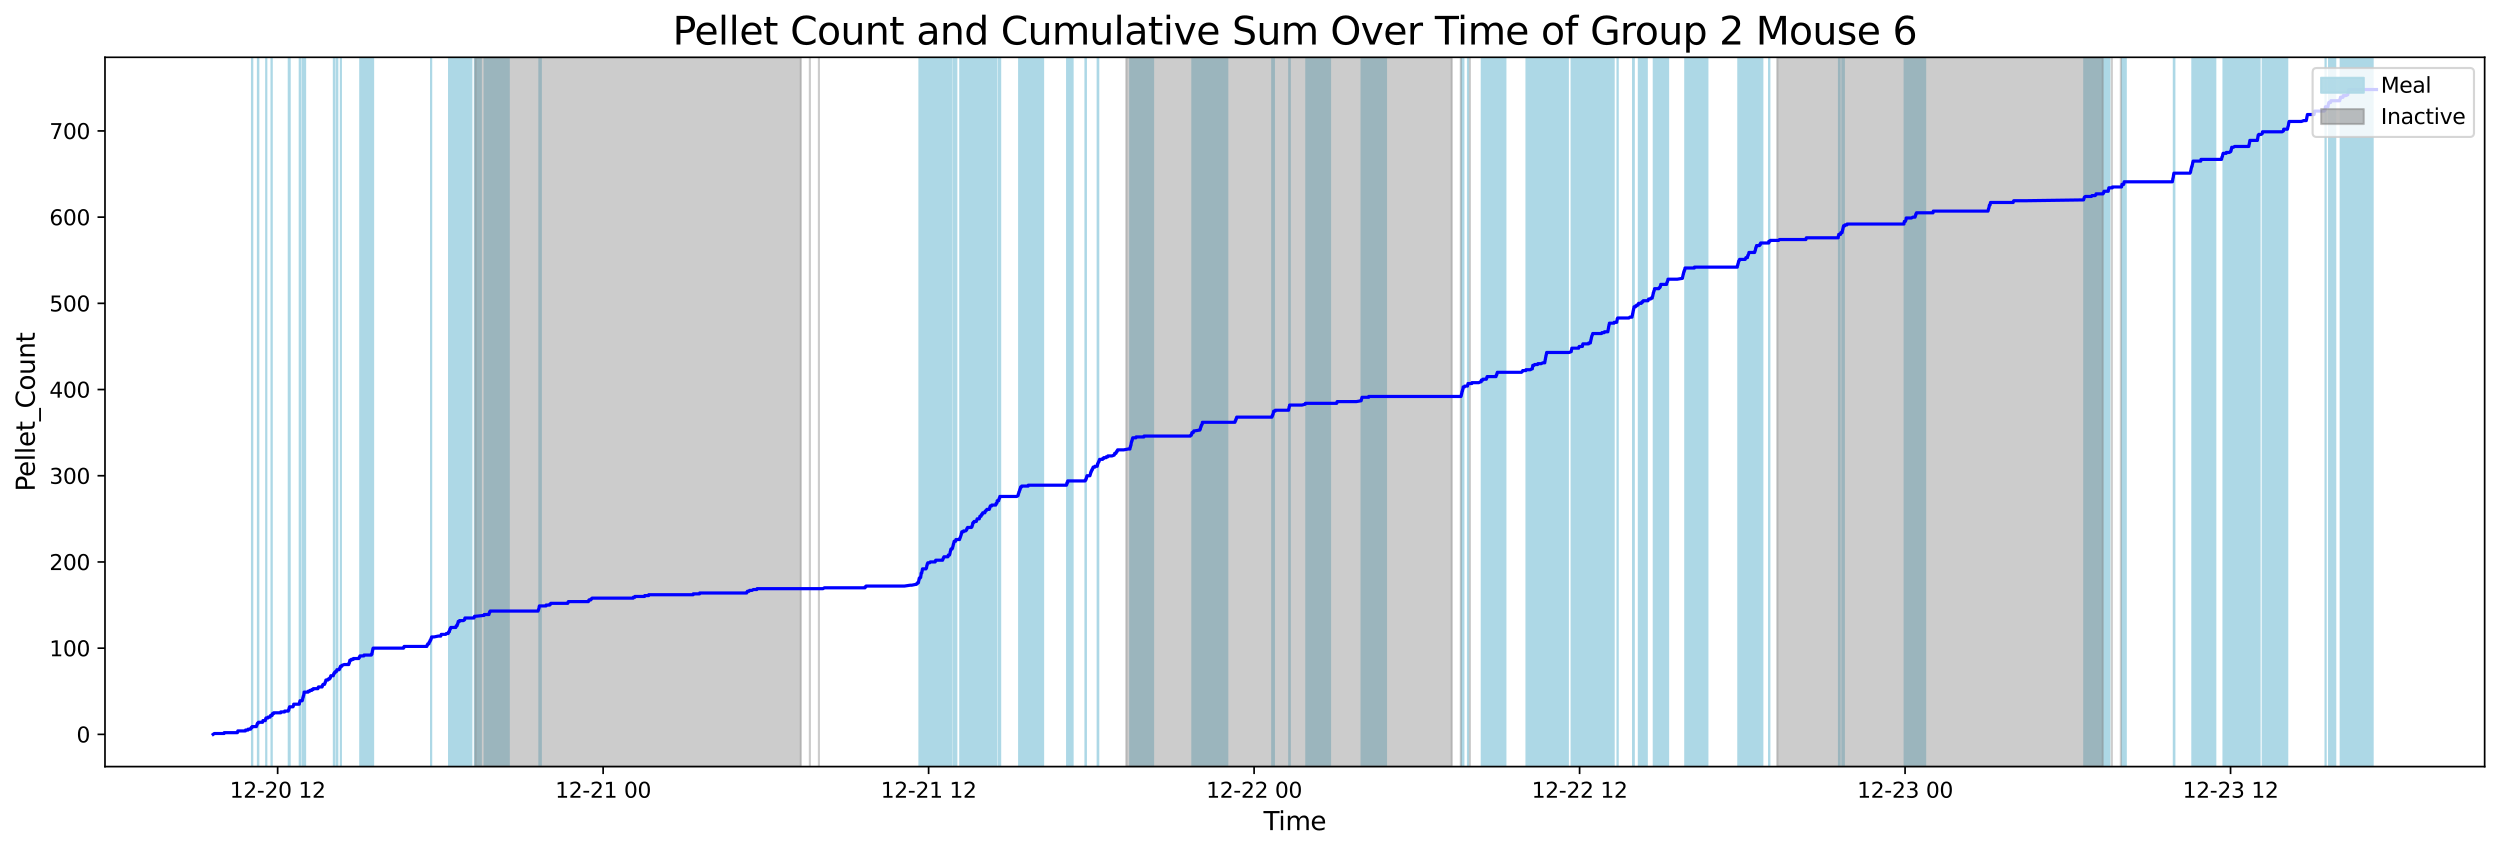 <?xml version="1.0" encoding="utf-8" standalone="no"?>
<!DOCTYPE svg PUBLIC "-//W3C//DTD SVG 1.1//EN"
  "http://www.w3.org/Graphics/SVG/1.1/DTD/svg11.dtd">
<svg xmlns:xlink="http://www.w3.org/1999/xlink" width="1172.435pt" height="399.009pt" viewBox="0 0 1172.435 399.009" xmlns="http://www.w3.org/2000/svg" version="1.1">
 <defs>
  <style type="text/css">*{stroke-linejoin: round; stroke-linecap: butt}</style>
 </defs>
 <g id="figure_1">
  <g id="patch_1">
   <path d="M 0 399.009 
L 1172.435 399.009 
L 1172.435 0 
L 0 0 
z
" style="fill: #ffffff"/>
  </g>
  <g id="axes_1">
   <g id="patch_2">
    <path d="M 49.235 359.517 
L 1165.235 359.517 
L 1165.235 26.877 
L 49.235 26.877 
z
" style="fill: #ffffff"/>
   </g>
   <g id="patch_3">
    <path d="M 118.195 359.517 
L 118.195 26.877 
L 118.291 26.877 
L 118.291 359.517 
z
" clip-path="url(#p60b44c5375)" style="fill: #add8e6; stroke: #add8e6; stroke-linejoin: miter"/>
   </g>
   <g id="patch_4">
    <path d="M 120.969 359.517 
L 120.969 26.877 
L 121.132 26.877 
L 121.132 359.517 
z
" clip-path="url(#p60b44c5375)" style="fill: #add8e6; stroke: #add8e6; stroke-linejoin: miter"/>
   </g>
   <g id="patch_5">
    <path d="M 124.844 359.517 
L 124.844 26.877 
L 124.882 26.877 
L 124.882 359.517 
z
" clip-path="url(#p60b44c5375)" style="fill: #add8e6; stroke: #add8e6; stroke-linejoin: miter"/>
   </g>
   <g id="patch_6">
    <path d="M 127.336 359.517 
L 127.336 26.877 
L 127.43 26.877 
L 127.43 359.517 
z
" clip-path="url(#p60b44c5375)" style="fill: #add8e6; stroke: #add8e6; stroke-linejoin: miter"/>
   </g>
   <g id="patch_7">
    <path d="M 135.427 359.517 
L 135.427 26.877 
L 135.848 26.877 
L 135.848 359.517 
z
" clip-path="url(#p60b44c5375)" style="fill: #add8e6; stroke: #add8e6; stroke-linejoin: miter"/>
   </g>
   <g id="patch_8">
    <path d="M 140.576 359.517 
L 140.576 26.877 
L 140.79 26.877 
L 140.79 359.517 
z
" clip-path="url(#p60b44c5375)" style="fill: #add8e6; stroke: #add8e6; stroke-linejoin: miter"/>
   </g>
   <g id="patch_9">
    <path d="M 141.933 359.517 
L 141.933 26.877 
L 142.227 26.877 
L 142.227 359.517 
z
" clip-path="url(#p60b44c5375)" style="fill: #add8e6; stroke: #add8e6; stroke-linejoin: miter"/>
   </g>
   <g id="patch_10">
    <path d="M 142.485 359.517 
L 142.485 26.877 
L 142.635 26.877 
L 142.635 359.517 
z
" clip-path="url(#p60b44c5375)" style="fill: #add8e6; stroke: #add8e6; stroke-linejoin: miter"/>
   </g>
   <g id="patch_11">
    <path d="M 143.076 359.517 
L 143.076 26.877 
L 142.789 26.877 
L 142.789 359.517 
z
" clip-path="url(#p60b44c5375)" style="fill: #add8e6; stroke: #add8e6; stroke-linejoin: miter"/>
   </g>
   <g id="patch_12">
    <path d="M 156.578 359.517 
L 156.578 26.877 
L 156.897 26.877 
L 156.897 359.517 
z
" clip-path="url(#p60b44c5375)" style="fill: #add8e6; stroke: #add8e6; stroke-linejoin: miter"/>
   </g>
   <g id="patch_13">
    <path d="M 158.074 359.517 
L 158.074 26.877 
L 158.183 26.877 
L 158.183 359.517 
z
" clip-path="url(#p60b44c5375)" style="fill: #add8e6; stroke: #add8e6; stroke-linejoin: miter"/>
   </g>
   <g id="patch_14">
    <path d="M 159.862 359.517 
L 159.862 26.877 
L 159.867 26.877 
L 159.867 359.517 
z
" clip-path="url(#p60b44c5375)" style="fill: #add8e6; stroke: #add8e6; stroke-linejoin: miter"/>
   </g>
   <g id="patch_15">
    <path d="M 174.811 359.517 
L 174.811 26.877 
L 168.955 26.877 
L 168.955 359.517 
z
" clip-path="url(#p60b44c5375)" style="fill: #add8e6; stroke: #add8e6; stroke-linejoin: miter"/>
   </g>
   <g id="patch_16">
    <path d="M 174.97 359.517 
L 174.97 26.877 
L 174.752 26.877 
L 174.752 359.517 
z
" clip-path="url(#p60b44c5375)" style="fill: #add8e6; stroke: #add8e6; stroke-linejoin: miter"/>
   </g>
   <g id="patch_17">
    <path d="M 202.158 359.517 
L 202.158 26.877 
L 202.205 26.877 
L 202.205 359.517 
z
" clip-path="url(#p60b44c5375)" style="fill: #add8e6; stroke: #add8e6; stroke-linejoin: miter"/>
   </g>
   <g id="patch_18">
    <path d="M 221.044 359.517 
L 221.044 26.877 
L 210.605 26.877 
L 210.605 359.517 
z
" clip-path="url(#p60b44c5375)" style="fill: #add8e6; stroke: #add8e6; stroke-linejoin: miter"/>
   </g>
   <g id="patch_19">
    <path d="M 211.026 359.517 
L 211.026 26.877 
L 211.074 26.877 
L 211.074 359.517 
z
" clip-path="url(#p60b44c5375)" style="fill: #add8e6; stroke: #add8e6; stroke-linejoin: miter"/>
   </g>
   <g id="patch_20">
    <path d="M 214.217 359.517 
L 214.217 26.877 
L 214.216 26.877 
L 214.216 359.517 
z
" clip-path="url(#p60b44c5375)" style="fill: #add8e6; stroke: #add8e6; stroke-linejoin: miter"/>
   </g>
   <g id="patch_21">
    <path d="M 214.765 359.517 
L 214.765 26.877 
L 214.804 26.877 
L 214.804 359.517 
z
" clip-path="url(#p60b44c5375)" style="fill: #add8e6; stroke: #add8e6; stroke-linejoin: miter"/>
   </g>
   <g id="patch_22">
    <path d="M 215.081 359.517 
L 215.081 26.877 
L 215.1 26.877 
L 215.1 359.517 
z
" clip-path="url(#p60b44c5375)" style="fill: #add8e6; stroke: #add8e6; stroke-linejoin: miter"/>
   </g>
   <g id="patch_23">
    <path d="M 225.487 359.517 
L 225.487 26.877 
L 222.715 26.877 
L 222.715 359.517 
z
" clip-path="url(#p60b44c5375)" style="fill: #add8e6; stroke: #add8e6; stroke-linejoin: miter"/>
   </g>
   <g id="patch_24">
    <path d="M 238.584 359.517 
L 238.584 26.877 
L 227.286 26.877 
L 227.286 359.517 
z
" clip-path="url(#p60b44c5375)" style="fill: #add8e6; stroke: #add8e6; stroke-linejoin: miter"/>
   </g>
   <g id="patch_25">
    <path d="M 229.858 359.517 
L 229.858 26.877 
L 229.828 26.877 
L 229.828 359.517 
z
" clip-path="url(#p60b44c5375)" style="fill: #add8e6; stroke: #add8e6; stroke-linejoin: miter"/>
   </g>
   <g id="patch_26">
    <path d="M 253.012 359.517 
L 253.012 26.877 
L 252.96 26.877 
L 252.96 359.517 
z
" clip-path="url(#p60b44c5375)" style="fill: #add8e6; stroke: #add8e6; stroke-linejoin: miter"/>
   </g>
   <g id="patch_27">
    <path d="M 253.625 359.517 
L 253.625 26.877 
L 253.422 26.877 
L 253.422 359.517 
z
" clip-path="url(#p60b44c5375)" style="fill: #add8e6; stroke: #add8e6; stroke-linejoin: miter"/>
   </g>
   <g id="patch_28">
    <path d="M 439.014 359.517 
L 439.014 26.877 
L 431.195 26.877 
L 431.195 359.517 
z
" clip-path="url(#p60b44c5375)" style="fill: #add8e6; stroke: #add8e6; stroke-linejoin: miter"/>
   </g>
   <g id="patch_29">
    <path d="M 432.046 359.517 
L 432.046 26.877 
L 432.15 26.877 
L 432.15 359.517 
z
" clip-path="url(#p60b44c5375)" style="fill: #add8e6; stroke: #add8e6; stroke-linejoin: miter"/>
   </g>
   <g id="patch_30">
    <path d="M 432.363 359.517 
L 432.363 26.877 
L 432.817 26.877 
L 432.817 359.517 
z
" clip-path="url(#p60b44c5375)" style="fill: #add8e6; stroke: #add8e6; stroke-linejoin: miter"/>
   </g>
   <g id="patch_31">
    <path d="M 446.092 359.517 
L 446.092 26.877 
L 435.125 26.877 
L 435.125 359.517 
z
" clip-path="url(#p60b44c5375)" style="fill: #add8e6; stroke: #add8e6; stroke-linejoin: miter"/>
   </g>
   <g id="patch_32">
    <path d="M 447.152 359.517 
L 447.152 26.877 
L 447.497 26.877 
L 447.497 359.517 
z
" clip-path="url(#p60b44c5375)" style="fill: #add8e6; stroke: #add8e6; stroke-linejoin: miter"/>
   </g>
   <g id="patch_33">
    <path d="M 448.292 359.517 
L 448.292 26.877 
L 448.478 26.877 
L 448.478 359.517 
z
" clip-path="url(#p60b44c5375)" style="fill: #add8e6; stroke: #add8e6; stroke-linejoin: miter"/>
   </g>
   <g id="patch_34">
    <path d="M 455.189 359.517 
L 455.189 26.877 
L 450.343 26.877 
L 450.343 359.517 
z
" clip-path="url(#p60b44c5375)" style="fill: #add8e6; stroke: #add8e6; stroke-linejoin: miter"/>
   </g>
   <g id="patch_35">
    <path d="M 458.155 359.517 
L 458.155 26.877 
L 451.171 26.877 
L 451.171 359.517 
z
" clip-path="url(#p60b44c5375)" style="fill: #add8e6; stroke: #add8e6; stroke-linejoin: miter"/>
   </g>
   <g id="patch_36">
    <path d="M 464.953 359.517 
L 464.953 26.877 
L 453.378 26.877 
L 453.378 359.517 
z
" clip-path="url(#p60b44c5375)" style="fill: #add8e6; stroke: #add8e6; stroke-linejoin: miter"/>
   </g>
   <g id="patch_37">
    <path d="M 453.689 359.517 
L 453.689 26.877 
L 453.763 26.877 
L 453.763 359.517 
z
" clip-path="url(#p60b44c5375)" style="fill: #add8e6; stroke: #add8e6; stroke-linejoin: miter"/>
   </g>
   <g id="patch_38">
    <path d="M 467.331 359.517 
L 467.331 26.877 
L 456.269 26.877 
L 456.269 359.517 
z
" clip-path="url(#p60b44c5375)" style="fill: #add8e6; stroke: #add8e6; stroke-linejoin: miter"/>
   </g>
   <g id="patch_39">
    <path d="M 462.576 359.517 
L 462.576 26.877 
L 458.094 26.877 
L 458.094 359.517 
z
" clip-path="url(#p60b44c5375)" style="fill: #add8e6; stroke: #add8e6; stroke-linejoin: miter"/>
   </g>
   <g id="patch_40">
    <path d="M 464.335 359.517 
L 464.335 26.877 
L 464.422 26.877 
L 464.422 359.517 
z
" clip-path="url(#p60b44c5375)" style="fill: #add8e6; stroke: #add8e6; stroke-linejoin: miter"/>
   </g>
   <g id="patch_41">
    <path d="M 468.532 359.517 
L 468.532 26.877 
L 469.04 26.877 
L 469.04 359.517 
z
" clip-path="url(#p60b44c5375)" style="fill: #add8e6; stroke: #add8e6; stroke-linejoin: miter"/>
   </g>
   <g id="patch_42">
    <path d="M 489.178 359.517 
L 489.178 26.877 
L 477.951 26.877 
L 477.951 359.517 
z
" clip-path="url(#p60b44c5375)" style="fill: #add8e6; stroke: #add8e6; stroke-linejoin: miter"/>
   </g>
   <g id="patch_43">
    <path d="M 478.533 359.517 
L 478.533 26.877 
L 478.808 26.877 
L 478.808 359.517 
z
" clip-path="url(#p60b44c5375)" style="fill: #add8e6; stroke: #add8e6; stroke-linejoin: miter"/>
   </g>
   <g id="patch_44">
    <path d="M 503.012 359.517 
L 503.012 26.877 
L 500.456 26.877 
L 500.456 359.517 
z
" clip-path="url(#p60b44c5375)" style="fill: #add8e6; stroke: #add8e6; stroke-linejoin: miter"/>
   </g>
   <g id="patch_45">
    <path d="M 501.962 359.517 
L 501.962 26.877 
L 500.816 26.877 
L 500.816 359.517 
z
" clip-path="url(#p60b44c5375)" style="fill: #add8e6; stroke: #add8e6; stroke-linejoin: miter"/>
   </g>
   <g id="patch_46">
    <path d="M 509.063 359.517 
L 509.063 26.877 
L 509.245 26.877 
L 509.245 359.517 
z
" clip-path="url(#p60b44c5375)" style="fill: #add8e6; stroke: #add8e6; stroke-linejoin: miter"/>
   </g>
   <g id="patch_47">
    <path d="M 514.789 359.517 
L 514.789 26.877 
L 515.047 26.877 
L 515.047 359.517 
z
" clip-path="url(#p60b44c5375)" style="fill: #add8e6; stroke: #add8e6; stroke-linejoin: miter"/>
   </g>
   <g id="patch_48">
    <path d="M 540.759 359.517 
L 540.759 26.877 
L 530.078 26.877 
L 530.078 359.517 
z
" clip-path="url(#p60b44c5375)" style="fill: #add8e6; stroke: #add8e6; stroke-linejoin: miter"/>
   </g>
   <g id="patch_49">
    <path d="M 530.291 359.517 
L 530.291 26.877 
L 530.794 26.877 
L 530.794 359.517 
z
" clip-path="url(#p60b44c5375)" style="fill: #add8e6; stroke: #add8e6; stroke-linejoin: miter"/>
   </g>
   <g id="patch_50">
    <path d="M 531.012 359.517 
L 531.012 26.877 
L 531.23 26.877 
L 531.23 359.517 
z
" clip-path="url(#p60b44c5375)" style="fill: #add8e6; stroke: #add8e6; stroke-linejoin: miter"/>
   </g>
   <g id="patch_51">
    <path d="M 570.094 359.517 
L 570.094 26.877 
L 559.187 26.877 
L 559.187 359.517 
z
" clip-path="url(#p60b44c5375)" style="fill: #add8e6; stroke: #add8e6; stroke-linejoin: miter"/>
   </g>
   <g id="patch_52">
    <path d="M 574.267 359.517 
L 574.267 26.877 
L 563.553 26.877 
L 563.553 359.517 
z
" clip-path="url(#p60b44c5375)" style="fill: #add8e6; stroke: #add8e6; stroke-linejoin: miter"/>
   </g>
   <g id="patch_53">
    <path d="M 575.556 359.517 
L 575.556 26.877 
L 564.098 26.877 
L 564.098 359.517 
z
" clip-path="url(#p60b44c5375)" style="fill: #add8e6; stroke: #add8e6; stroke-linejoin: miter"/>
   </g>
   <g id="patch_54">
    <path d="M 596.638 359.517 
L 596.638 26.877 
L 597.42 26.877 
L 597.42 359.517 
z
" clip-path="url(#p60b44c5375)" style="fill: #add8e6; stroke: #add8e6; stroke-linejoin: miter"/>
   </g>
   <g id="patch_55">
    <path d="M 604.614 359.517 
L 604.614 26.877 
L 604.87 26.877 
L 604.87 359.517 
z
" clip-path="url(#p60b44c5375)" style="fill: #add8e6; stroke: #add8e6; stroke-linejoin: miter"/>
   </g>
   <g id="patch_56">
    <path d="M 623.752 359.517 
L 623.752 26.877 
L 612.632 26.877 
L 612.632 359.517 
z
" clip-path="url(#p60b44c5375)" style="fill: #add8e6; stroke: #add8e6; stroke-linejoin: miter"/>
   </g>
   <g id="patch_57">
    <path d="M 649.995 359.517 
L 649.995 26.877 
L 638.556 26.877 
L 638.556 359.517 
z
" clip-path="url(#p60b44c5375)" style="fill: #add8e6; stroke: #add8e6; stroke-linejoin: miter"/>
   </g>
   <g id="patch_58">
    <path d="M 685.507 359.517 
L 685.507 26.877 
L 686.289 26.877 
L 686.289 359.517 
z
" clip-path="url(#p60b44c5375)" style="fill: #add8e6; stroke: #add8e6; stroke-linejoin: miter"/>
   </g>
   <g id="patch_59">
    <path d="M 688.447 359.517 
L 688.447 26.877 
L 688.527 26.877 
L 688.527 359.517 
z
" clip-path="url(#p60b44c5375)" style="fill: #add8e6; stroke: #add8e6; stroke-linejoin: miter"/>
   </g>
   <g id="patch_60">
    <path d="M 705.982 359.517 
L 705.982 26.877 
L 694.915 26.877 
L 694.915 359.517 
z
" clip-path="url(#p60b44c5375)" style="fill: #add8e6; stroke: #add8e6; stroke-linejoin: miter"/>
   </g>
   <g id="patch_61">
    <path d="M 702.076 359.517 
L 702.076 26.877 
L 702.134 26.877 
L 702.134 359.517 
z
" clip-path="url(#p60b44c5375)" style="fill: #add8e6; stroke: #add8e6; stroke-linejoin: miter"/>
   </g>
   <g id="patch_62">
    <path d="M 725.837 359.517 
L 725.837 26.877 
L 715.889 26.877 
L 715.889 359.517 
z
" clip-path="url(#p60b44c5375)" style="fill: #add8e6; stroke: #add8e6; stroke-linejoin: miter"/>
   </g>
   <g id="patch_63">
    <path d="M 730.006 359.517 
L 730.006 26.877 
L 718.859 26.877 
L 718.859 359.517 
z
" clip-path="url(#p60b44c5375)" style="fill: #add8e6; stroke: #add8e6; stroke-linejoin: miter"/>
   </g>
   <g id="patch_64">
    <path d="M 719.099 359.517 
L 719.099 26.877 
L 718.966 26.877 
L 718.966 359.517 
z
" clip-path="url(#p60b44c5375)" style="fill: #add8e6; stroke: #add8e6; stroke-linejoin: miter"/>
   </g>
   <g id="patch_65">
    <path d="M 731.398 359.517 
L 731.398 26.877 
L 721.329 26.877 
L 721.329 359.517 
z
" clip-path="url(#p60b44c5375)" style="fill: #add8e6; stroke: #add8e6; stroke-linejoin: miter"/>
   </g>
   <g id="patch_66">
    <path d="M 735.271 359.517 
L 735.271 26.877 
L 725.429 26.877 
L 725.429 359.517 
z
" clip-path="url(#p60b44c5375)" style="fill: #add8e6; stroke: #add8e6; stroke-linejoin: miter"/>
   </g>
   <g id="patch_67">
    <path d="M 748.479 359.517 
L 748.479 26.877 
L 737.054 26.877 
L 737.054 359.517 
z
" clip-path="url(#p60b44c5375)" style="fill: #add8e6; stroke: #add8e6; stroke-linejoin: miter"/>
   </g>
   <g id="patch_68">
    <path d="M 737.301 359.517 
L 737.301 26.877 
L 737.376 26.877 
L 737.376 359.517 
z
" clip-path="url(#p60b44c5375)" style="fill: #add8e6; stroke: #add8e6; stroke-linejoin: miter"/>
   </g>
   <g id="patch_69">
    <path d="M 742.313 359.517 
L 742.313 26.877 
L 742.413 26.877 
L 742.413 359.517 
z
" clip-path="url(#p60b44c5375)" style="fill: #add8e6; stroke: #add8e6; stroke-linejoin: miter"/>
   </g>
   <g id="patch_70">
    <path d="M 756.758 359.517 
L 756.758 26.877 
L 746.629 26.877 
L 746.629 359.517 
z
" clip-path="url(#p60b44c5375)" style="fill: #add8e6; stroke: #add8e6; stroke-linejoin: miter"/>
   </g>
   <g id="patch_71">
    <path d="M 747.21 359.517 
L 747.21 26.877 
L 747.033 26.877 
L 747.033 359.517 
z
" clip-path="url(#p60b44c5375)" style="fill: #add8e6; stroke: #add8e6; stroke-linejoin: miter"/>
   </g>
   <g id="patch_72">
    <path d="M 754.226 359.517 
L 754.226 26.877 
L 754.846 26.877 
L 754.846 359.517 
z
" clip-path="url(#p60b44c5375)" style="fill: #add8e6; stroke: #add8e6; stroke-linejoin: miter"/>
   </g>
   <g id="patch_73">
    <path d="M 758.579 359.517 
L 758.579 26.877 
L 758.663 26.877 
L 758.663 359.517 
z
" clip-path="url(#p60b44c5375)" style="fill: #add8e6; stroke: #add8e6; stroke-linejoin: miter"/>
   </g>
   <g id="patch_74">
    <path d="M 765.873 359.517 
L 765.873 26.877 
L 766.198 26.877 
L 766.198 359.517 
z
" clip-path="url(#p60b44c5375)" style="fill: #add8e6; stroke: #add8e6; stroke-linejoin: miter"/>
   </g>
   <g id="patch_75">
    <path d="M 772.294 359.517 
L 772.294 26.877 
L 768.578 26.877 
L 768.578 359.517 
z
" clip-path="url(#p60b44c5375)" style="fill: #add8e6; stroke: #add8e6; stroke-linejoin: miter"/>
   </g>
   <g id="patch_76">
    <path d="M 781.406 359.517 
L 781.406 26.877 
L 775.582 26.877 
L 775.582 359.517 
z
" clip-path="url(#p60b44c5375)" style="fill: #add8e6; stroke: #add8e6; stroke-linejoin: miter"/>
   </g>
   <g id="patch_77">
    <path d="M 780.782 359.517 
L 780.782 26.877 
L 779.008 26.877 
L 779.008 359.517 
z
" clip-path="url(#p60b44c5375)" style="fill: #add8e6; stroke: #add8e6; stroke-linejoin: miter"/>
   </g>
   <g id="patch_78">
    <path d="M 781.716 359.517 
L 781.716 26.877 
L 782.286 26.877 
L 782.286 359.517 
z
" clip-path="url(#p60b44c5375)" style="fill: #add8e6; stroke: #add8e6; stroke-linejoin: miter"/>
   </g>
   <g id="patch_79">
    <path d="M 800.71 359.517 
L 800.71 26.877 
L 790.347 26.877 
L 790.347 359.517 
z
" clip-path="url(#p60b44c5375)" style="fill: #add8e6; stroke: #add8e6; stroke-linejoin: miter"/>
   </g>
   <g id="patch_80">
    <path d="M 826.486 359.517 
L 826.486 26.877 
L 815.224 26.877 
L 815.224 359.517 
z
" clip-path="url(#p60b44c5375)" style="fill: #add8e6; stroke: #add8e6; stroke-linejoin: miter"/>
   </g>
   <g id="patch_81">
    <path d="M 823.85 359.517 
L 823.85 26.877 
L 823.849 26.877 
L 823.849 359.517 
z
" clip-path="url(#p60b44c5375)" style="fill: #add8e6; stroke: #add8e6; stroke-linejoin: miter"/>
   </g>
   <g id="patch_82">
    <path d="M 829.774 359.517 
L 829.774 26.877 
L 829.654 26.877 
L 829.654 359.517 
z
" clip-path="url(#p60b44c5375)" style="fill: #add8e6; stroke: #add8e6; stroke-linejoin: miter"/>
   </g>
   <g id="patch_83">
    <path d="M 862.717 359.517 
L 862.717 26.877 
L 862.437 26.877 
L 862.437 359.517 
z
" clip-path="url(#p60b44c5375)" style="fill: #add8e6; stroke: #add8e6; stroke-linejoin: miter"/>
   </g>
   <g id="patch_84">
    <path d="M 864.042 359.517 
L 864.042 26.877 
L 864.712 26.877 
L 864.712 359.517 
z
" clip-path="url(#p60b44c5375)" style="fill: #add8e6; stroke: #add8e6; stroke-linejoin: miter"/>
   </g>
   <g id="patch_85">
    <path d="M 893.442 359.517 
L 893.442 26.877 
L 893.235 26.877 
L 893.235 359.517 
z
" clip-path="url(#p60b44c5375)" style="fill: #add8e6; stroke: #add8e6; stroke-linejoin: miter"/>
   </g>
   <g id="patch_86">
    <path d="M 902.834 359.517 
L 902.834 26.877 
L 894.062 26.877 
L 894.062 359.517 
z
" clip-path="url(#p60b44c5375)" style="fill: #add8e6; stroke: #add8e6; stroke-linejoin: miter"/>
   </g>
   <g id="patch_87">
    <path d="M 988.844 359.517 
L 988.844 26.877 
L 977.471 26.877 
L 977.471 359.517 
z
" clip-path="url(#p60b44c5375)" style="fill: #add8e6; stroke: #add8e6; stroke-linejoin: miter"/>
   </g>
   <g id="patch_88">
    <path d="M 986.764 359.517 
L 986.764 26.877 
L 986.873 26.877 
L 986.873 359.517 
z
" clip-path="url(#p60b44c5375)" style="fill: #add8e6; stroke: #add8e6; stroke-linejoin: miter"/>
   </g>
   <g id="patch_89">
    <path d="M 988.876 359.517 
L 988.876 26.877 
L 989.218 26.877 
L 989.218 359.517 
z
" clip-path="url(#p60b44c5375)" style="fill: #add8e6; stroke: #add8e6; stroke-linejoin: miter"/>
   </g>
   <g id="patch_90">
    <path d="M 996.926 359.517 
L 996.926 26.877 
L 995.224 26.877 
L 995.224 359.517 
z
" clip-path="url(#p60b44c5375)" style="fill: #add8e6; stroke: #add8e6; stroke-linejoin: miter"/>
   </g>
   <g id="patch_91">
    <path d="M 996.108 359.517 
L 996.108 26.877 
L 996.357 26.877 
L 996.357 359.517 
z
" clip-path="url(#p60b44c5375)" style="fill: #add8e6; stroke: #add8e6; stroke-linejoin: miter"/>
   </g>
   <g id="patch_92">
    <path d="M 1019.476 359.517 
L 1019.476 26.877 
L 1019.712 26.877 
L 1019.712 359.517 
z
" clip-path="url(#p60b44c5375)" style="fill: #add8e6; stroke: #add8e6; stroke-linejoin: miter"/>
   </g>
   <g id="patch_93">
    <path d="M 1038.905 359.517 
L 1038.905 26.877 
L 1028.168 26.877 
L 1028.168 359.517 
z
" clip-path="url(#p60b44c5375)" style="fill: #add8e6; stroke: #add8e6; stroke-linejoin: miter"/>
   </g>
   <g id="patch_94">
    <path d="M 1028.446 359.517 
L 1028.446 26.877 
L 1028.614 26.877 
L 1028.614 359.517 
z
" clip-path="url(#p60b44c5375)" style="fill: #add8e6; stroke: #add8e6; stroke-linejoin: miter"/>
   </g>
   <g id="patch_95">
    <path d="M 1032.25 359.517 
L 1032.25 26.877 
L 1032.46 26.877 
L 1032.46 359.517 
z
" clip-path="url(#p60b44c5375)" style="fill: #add8e6; stroke: #add8e6; stroke-linejoin: miter"/>
   </g>
   <g id="patch_96">
    <path d="M 1053.597 359.517 
L 1053.597 26.877 
L 1042.764 26.877 
L 1042.764 359.517 
z
" clip-path="url(#p60b44c5375)" style="fill: #add8e6; stroke: #add8e6; stroke-linejoin: miter"/>
   </g>
   <g id="patch_97">
    <path d="M 1057.873 359.517 
L 1057.873 26.877 
L 1046.717 26.877 
L 1046.717 359.517 
z
" clip-path="url(#p60b44c5375)" style="fill: #add8e6; stroke: #add8e6; stroke-linejoin: miter"/>
   </g>
   <g id="patch_98">
    <path d="M 1059.678 359.517 
L 1059.678 26.877 
L 1054.777 26.877 
L 1054.777 359.517 
z
" clip-path="url(#p60b44c5375)" style="fill: #add8e6; stroke: #add8e6; stroke-linejoin: miter"/>
   </g>
   <g id="patch_99">
    <path d="M 1054.991 359.517 
L 1054.991 26.877 
L 1054.972 26.877 
L 1054.972 359.517 
z
" clip-path="url(#p60b44c5375)" style="fill: #add8e6; stroke: #add8e6; stroke-linejoin: miter"/>
   </g>
   <g id="patch_100">
    <path d="M 1055.379 359.517 
L 1055.379 26.877 
L 1055.207 26.877 
L 1055.207 359.517 
z
" clip-path="url(#p60b44c5375)" style="fill: #add8e6; stroke: #add8e6; stroke-linejoin: miter"/>
   </g>
   <g id="patch_101">
    <path d="M 1058.808 359.517 
L 1058.808 26.877 
L 1059.159 26.877 
L 1059.159 359.517 
z
" clip-path="url(#p60b44c5375)" style="fill: #add8e6; stroke: #add8e6; stroke-linejoin: miter"/>
   </g>
   <g id="patch_102">
    <path d="M 1072.646 359.517 
L 1072.646 26.877 
L 1061.169 26.877 
L 1061.169 359.517 
z
" clip-path="url(#p60b44c5375)" style="fill: #add8e6; stroke: #add8e6; stroke-linejoin: miter"/>
   </g>
   <g id="patch_103">
    <path d="M 1090.675 359.517 
L 1090.675 26.877 
L 1090.618 26.877 
L 1090.618 359.517 
z
" clip-path="url(#p60b44c5375)" style="fill: #add8e6; stroke: #add8e6; stroke-linejoin: miter"/>
   </g>
   <g id="patch_104">
    <path d="M 1095.159 359.517 
L 1095.159 26.877 
L 1092.28 26.877 
L 1092.28 359.517 
z
" clip-path="url(#p60b44c5375)" style="fill: #add8e6; stroke: #add8e6; stroke-linejoin: miter"/>
   </g>
   <g id="patch_105">
    <path d="M 1093.095 359.517 
L 1093.095 26.877 
L 1093.202 26.877 
L 1093.202 359.517 
z
" clip-path="url(#p60b44c5375)" style="fill: #add8e6; stroke: #add8e6; stroke-linejoin: miter"/>
   </g>
   <g id="patch_106">
    <path d="M 1109.058 359.517 
L 1109.058 26.877 
L 1097.733 26.877 
L 1097.733 359.517 
z
" clip-path="url(#p60b44c5375)" style="fill: #add8e6; stroke: #add8e6; stroke-linejoin: miter"/>
   </g>
   <g id="patch_107">
    <path d="M 1112.704 359.517 
L 1112.704 26.877 
L 1101.517 26.877 
L 1101.517 359.517 
z
" clip-path="url(#p60b44c5375)" style="fill: #add8e6; stroke: #add8e6; stroke-linejoin: miter"/>
   </g>
   <g id="patch_108">
    <path d="M 222.925 359.517 
L 222.925 26.877 
L 375.569 26.877 
L 375.569 359.517 
z
" clip-path="url(#p60b44c5375)" style="fill: #808080; opacity: 0.4; stroke: #808080; stroke-linejoin: miter"/>
   </g>
   <g id="patch_109">
    <path d="M 379.81 26.877 
L 379.81 26.877 
L 379.81 359.517 
" clip-path="url(#p60b44c5375)" style="fill: #808080; opacity: 0.4; stroke: #808080; stroke-linejoin: miter"/>
   </g>
   <g id="patch_110">
    <path d="M 384.05 26.877 
L 384.05 26.877 
L 384.05 359.517 
" clip-path="url(#p60b44c5375)" style="fill: #808080; opacity: 0.4; stroke: #808080; stroke-linejoin: miter"/>
   </g>
   <g id="patch_111">
    <path d="M 528.213 359.517 
L 528.213 26.877 
L 680.857 26.877 
L 680.857 359.517 
z
" clip-path="url(#p60b44c5375)" style="fill: #808080; opacity: 0.4; stroke: #808080; stroke-linejoin: miter"/>
   </g>
   <g id="patch_112">
    <path d="M 685.098 26.877 
L 685.098 26.877 
L 685.098 359.517 
" clip-path="url(#p60b44c5375)" style="fill: #808080; opacity: 0.4; stroke: #808080; stroke-linejoin: miter"/>
   </g>
   <g id="patch_113">
    <path d="M 689.338 26.877 
L 689.338 26.877 
L 689.338 359.517 
" clip-path="url(#p60b44c5375)" style="fill: #808080; opacity: 0.4; stroke: #808080; stroke-linejoin: miter"/>
   </g>
   <g id="patch_114">
    <path d="M 833.501 359.517 
L 833.501 26.877 
L 986.145 26.877 
L 986.145 359.517 
z
" clip-path="url(#p60b44c5375)" style="fill: #808080; opacity: 0.4; stroke: #808080; stroke-linejoin: miter"/>
   </g>
   <g id="patch_115">
    <path d="M 990.386 26.877 
L 990.386 26.877 
L 990.386 359.517 
" clip-path="url(#p60b44c5375)" style="fill: #808080; opacity: 0.4; stroke: #808080; stroke-linejoin: miter"/>
   </g>
   <g id="patch_116">
    <path d="M 994.626 26.877 
L 994.626 26.877 
L 994.626 359.517 
" clip-path="url(#p60b44c5375)" style="fill: #808080; opacity: 0.4; stroke: #808080; stroke-linejoin: miter"/>
   </g>
   <g id="matplotlib.axis_1">
    <g id="xtick_1">
     <g id="line2d_1">
      <defs>
       <path id="m74876325d4" d="M 0 0 
L 0 3.5 
" style="stroke: #000000; stroke-width: 0.8"/>
      </defs>
      <g>
       <use xlink:href="#m74876325d4" x="130.208" y="359.517" style="stroke: #000000; stroke-width: 0.8"/>
      </g>
     </g>
     <g id="text_1">
      <!-- 12-20 12 -->
      <g transform="translate(107.728 374.116) scale(0.1 -0.1)">
       <defs>
        <path id="DejaVuSans-31" d="M 794 531 
L 1825 531 
L 1825 4091 
L 703 3866 
L 703 4441 
L 1819 4666 
L 2450 4666 
L 2450 531 
L 3481 531 
L 3481 0 
L 794 0 
L 794 531 
z
" transform="scale(0.016)"/>
        <path id="DejaVuSans-32" d="M 1228 531 
L 3431 531 
L 3431 0 
L 469 0 
L 469 531 
Q 828 903 1448 1529 
Q 2069 2156 2228 2338 
Q 2531 2678 2651 2914 
Q 2772 3150 2772 3378 
Q 2772 3750 2511 3984 
Q 2250 4219 1831 4219 
Q 1534 4219 1204 4116 
Q 875 4013 500 3803 
L 500 4441 
Q 881 4594 1212 4672 
Q 1544 4750 1819 4750 
Q 2544 4750 2975 4387 
Q 3406 4025 3406 3419 
Q 3406 3131 3298 2873 
Q 3191 2616 2906 2266 
Q 2828 2175 2409 1742 
Q 1991 1309 1228 531 
z
" transform="scale(0.016)"/>
        <path id="DejaVuSans-2d" d="M 313 2009 
L 1997 2009 
L 1997 1497 
L 313 1497 
L 313 2009 
z
" transform="scale(0.016)"/>
        <path id="DejaVuSans-30" d="M 2034 4250 
Q 1547 4250 1301 3770 
Q 1056 3291 1056 2328 
Q 1056 1369 1301 889 
Q 1547 409 2034 409 
Q 2525 409 2770 889 
Q 3016 1369 3016 2328 
Q 3016 3291 2770 3770 
Q 2525 4250 2034 4250 
z
M 2034 4750 
Q 2819 4750 3233 4129 
Q 3647 3509 3647 2328 
Q 3647 1150 3233 529 
Q 2819 -91 2034 -91 
Q 1250 -91 836 529 
Q 422 1150 422 2328 
Q 422 3509 836 4129 
Q 1250 4750 2034 4750 
z
" transform="scale(0.016)"/>
        <path id="DejaVuSans-20" transform="scale(0.016)"/>
       </defs>
       <use xlink:href="#DejaVuSans-31"/>
       <use xlink:href="#DejaVuSans-32" x="63.623"/>
       <use xlink:href="#DejaVuSans-2d" x="127.246"/>
       <use xlink:href="#DejaVuSans-32" x="163.33"/>
       <use xlink:href="#DejaVuSans-30" x="226.953"/>
       <use xlink:href="#DejaVuSans-20" x="290.576"/>
       <use xlink:href="#DejaVuSans-31" x="322.363"/>
       <use xlink:href="#DejaVuSans-32" x="385.986"/>
      </g>
     </g>
    </g>
    <g id="xtick_2">
     <g id="line2d_2">
      <g>
       <use xlink:href="#m74876325d4" x="282.852" y="359.517" style="stroke: #000000; stroke-width: 0.8"/>
      </g>
     </g>
     <g id="text_2">
      <!-- 12-21 00 -->
      <g transform="translate(260.372 374.116) scale(0.1 -0.1)">
       <use xlink:href="#DejaVuSans-31"/>
       <use xlink:href="#DejaVuSans-32" x="63.623"/>
       <use xlink:href="#DejaVuSans-2d" x="127.246"/>
       <use xlink:href="#DejaVuSans-32" x="163.33"/>
       <use xlink:href="#DejaVuSans-31" x="226.953"/>
       <use xlink:href="#DejaVuSans-20" x="290.576"/>
       <use xlink:href="#DejaVuSans-30" x="322.363"/>
       <use xlink:href="#DejaVuSans-30" x="385.986"/>
      </g>
     </g>
    </g>
    <g id="xtick_3">
     <g id="line2d_3">
      <g>
       <use xlink:href="#m74876325d4" x="435.496" y="359.517" style="stroke: #000000; stroke-width: 0.8"/>
      </g>
     </g>
     <g id="text_3">
      <!-- 12-21 12 -->
      <g transform="translate(413.016 374.116) scale(0.1 -0.1)">
       <use xlink:href="#DejaVuSans-31"/>
       <use xlink:href="#DejaVuSans-32" x="63.623"/>
       <use xlink:href="#DejaVuSans-2d" x="127.246"/>
       <use xlink:href="#DejaVuSans-32" x="163.33"/>
       <use xlink:href="#DejaVuSans-31" x="226.953"/>
       <use xlink:href="#DejaVuSans-20" x="290.576"/>
       <use xlink:href="#DejaVuSans-31" x="322.363"/>
       <use xlink:href="#DejaVuSans-32" x="385.986"/>
      </g>
     </g>
    </g>
    <g id="xtick_4">
     <g id="line2d_4">
      <g>
       <use xlink:href="#m74876325d4" x="588.14" y="359.517" style="stroke: #000000; stroke-width: 0.8"/>
      </g>
     </g>
     <g id="text_4">
      <!-- 12-22 00 -->
      <g transform="translate(565.66 374.116) scale(0.1 -0.1)">
       <use xlink:href="#DejaVuSans-31"/>
       <use xlink:href="#DejaVuSans-32" x="63.623"/>
       <use xlink:href="#DejaVuSans-2d" x="127.246"/>
       <use xlink:href="#DejaVuSans-32" x="163.33"/>
       <use xlink:href="#DejaVuSans-32" x="226.953"/>
       <use xlink:href="#DejaVuSans-20" x="290.576"/>
       <use xlink:href="#DejaVuSans-30" x="322.363"/>
       <use xlink:href="#DejaVuSans-30" x="385.986"/>
      </g>
     </g>
    </g>
    <g id="xtick_5">
     <g id="line2d_5">
      <g>
       <use xlink:href="#m74876325d4" x="740.784" y="359.517" style="stroke: #000000; stroke-width: 0.8"/>
      </g>
     </g>
     <g id="text_5">
      <!-- 12-22 12 -->
      <g transform="translate(718.304 374.116) scale(0.1 -0.1)">
       <use xlink:href="#DejaVuSans-31"/>
       <use xlink:href="#DejaVuSans-32" x="63.623"/>
       <use xlink:href="#DejaVuSans-2d" x="127.246"/>
       <use xlink:href="#DejaVuSans-32" x="163.33"/>
       <use xlink:href="#DejaVuSans-32" x="226.953"/>
       <use xlink:href="#DejaVuSans-20" x="290.576"/>
       <use xlink:href="#DejaVuSans-31" x="322.363"/>
       <use xlink:href="#DejaVuSans-32" x="385.986"/>
      </g>
     </g>
    </g>
    <g id="xtick_6">
     <g id="line2d_6">
      <g>
       <use xlink:href="#m74876325d4" x="893.428" y="359.517" style="stroke: #000000; stroke-width: 0.8"/>
      </g>
     </g>
     <g id="text_6">
      <!-- 12-23 00 -->
      <g transform="translate(870.948 374.116) scale(0.1 -0.1)">
       <defs>
        <path id="DejaVuSans-33" d="M 2597 2516 
Q 3050 2419 3304 2112 
Q 3559 1806 3559 1356 
Q 3559 666 3084 287 
Q 2609 -91 1734 -91 
Q 1441 -91 1130 -33 
Q 819 25 488 141 
L 488 750 
Q 750 597 1062 519 
Q 1375 441 1716 441 
Q 2309 441 2620 675 
Q 2931 909 2931 1356 
Q 2931 1769 2642 2001 
Q 2353 2234 1838 2234 
L 1294 2234 
L 1294 2753 
L 1863 2753 
Q 2328 2753 2575 2939 
Q 2822 3125 2822 3475 
Q 2822 3834 2567 4026 
Q 2313 4219 1838 4219 
Q 1578 4219 1281 4162 
Q 984 4106 628 3988 
L 628 4550 
Q 988 4650 1302 4700 
Q 1616 4750 1894 4750 
Q 2613 4750 3031 4423 
Q 3450 4097 3450 3541 
Q 3450 3153 3228 2886 
Q 3006 2619 2597 2516 
z
" transform="scale(0.016)"/>
       </defs>
       <use xlink:href="#DejaVuSans-31"/>
       <use xlink:href="#DejaVuSans-32" x="63.623"/>
       <use xlink:href="#DejaVuSans-2d" x="127.246"/>
       <use xlink:href="#DejaVuSans-32" x="163.33"/>
       <use xlink:href="#DejaVuSans-33" x="226.953"/>
       <use xlink:href="#DejaVuSans-20" x="290.576"/>
       <use xlink:href="#DejaVuSans-30" x="322.363"/>
       <use xlink:href="#DejaVuSans-30" x="385.986"/>
      </g>
     </g>
    </g>
    <g id="xtick_7">
     <g id="line2d_7">
      <g>
       <use xlink:href="#m74876325d4" x="1046.072" y="359.517" style="stroke: #000000; stroke-width: 0.8"/>
      </g>
     </g>
     <g id="text_7">
      <!-- 12-23 12 -->
      <g transform="translate(1023.592 374.116) scale(0.1 -0.1)">
       <use xlink:href="#DejaVuSans-31"/>
       <use xlink:href="#DejaVuSans-32" x="63.623"/>
       <use xlink:href="#DejaVuSans-2d" x="127.246"/>
       <use xlink:href="#DejaVuSans-32" x="163.33"/>
       <use xlink:href="#DejaVuSans-33" x="226.953"/>
       <use xlink:href="#DejaVuSans-20" x="290.576"/>
       <use xlink:href="#DejaVuSans-31" x="322.363"/>
       <use xlink:href="#DejaVuSans-32" x="385.986"/>
      </g>
     </g>
    </g>
    <g id="text_8">
     <!-- Time -->
     <g transform="translate(592.555 389.313) scale(0.12 -0.12)">
      <defs>
       <path id="DejaVuSans-54" d="M -19 4666 
L 3928 4666 
L 3928 4134 
L 2272 4134 
L 2272 0 
L 1638 0 
L 1638 4134 
L -19 4134 
L -19 4666 
z
" transform="scale(0.016)"/>
       <path id="DejaVuSans-69" d="M 603 3500 
L 1178 3500 
L 1178 0 
L 603 0 
L 603 3500 
z
M 603 4863 
L 1178 4863 
L 1178 4134 
L 603 4134 
L 603 4863 
z
" transform="scale(0.016)"/>
       <path id="DejaVuSans-6d" d="M 3328 2828 
Q 3544 3216 3844 3400 
Q 4144 3584 4550 3584 
Q 5097 3584 5394 3201 
Q 5691 2819 5691 2113 
L 5691 0 
L 5113 0 
L 5113 2094 
Q 5113 2597 4934 2840 
Q 4756 3084 4391 3084 
Q 3944 3084 3684 2787 
Q 3425 2491 3425 1978 
L 3425 0 
L 2847 0 
L 2847 2094 
Q 2847 2600 2669 2842 
Q 2491 3084 2119 3084 
Q 1678 3084 1418 2786 
Q 1159 2488 1159 1978 
L 1159 0 
L 581 0 
L 581 3500 
L 1159 3500 
L 1159 2956 
Q 1356 3278 1631 3431 
Q 1906 3584 2284 3584 
Q 2666 3584 2933 3390 
Q 3200 3197 3328 2828 
z
" transform="scale(0.016)"/>
       <path id="DejaVuSans-65" d="M 3597 1894 
L 3597 1613 
L 953 1613 
Q 991 1019 1311 708 
Q 1631 397 2203 397 
Q 2534 397 2845 478 
Q 3156 559 3463 722 
L 3463 178 
Q 3153 47 2828 -22 
Q 2503 -91 2169 -91 
Q 1331 -91 842 396 
Q 353 884 353 1716 
Q 353 2575 817 3079 
Q 1281 3584 2069 3584 
Q 2775 3584 3186 3129 
Q 3597 2675 3597 1894 
z
M 3022 2063 
Q 3016 2534 2758 2815 
Q 2500 3097 2075 3097 
Q 1594 3097 1305 2825 
Q 1016 2553 972 2059 
L 3022 2063 
z
" transform="scale(0.016)"/>
      </defs>
      <use xlink:href="#DejaVuSans-54"/>
      <use xlink:href="#DejaVuSans-69" x="57.959"/>
      <use xlink:href="#DejaVuSans-6d" x="85.742"/>
      <use xlink:href="#DejaVuSans-65" x="183.154"/>
     </g>
    </g>
   </g>
   <g id="matplotlib.axis_2">
    <g id="ytick_1">
     <g id="line2d_8">
      <defs>
       <path id="m2013d54afe" d="M 0 0 
L -3.5 0 
" style="stroke: #000000; stroke-width: 0.8"/>
      </defs>
      <g>
       <use xlink:href="#m2013d54afe" x="49.235" y="344.397" style="stroke: #000000; stroke-width: 0.8"/>
      </g>
     </g>
     <g id="text_9">
      <!-- 0 -->
      <g transform="translate(35.873 348.196) scale(0.1 -0.1)">
       <use xlink:href="#DejaVuSans-30"/>
      </g>
     </g>
    </g>
    <g id="ytick_2">
     <g id="line2d_9">
      <g>
       <use xlink:href="#m2013d54afe" x="49.235" y="303.969" style="stroke: #000000; stroke-width: 0.8"/>
      </g>
     </g>
     <g id="text_10">
      <!-- 100 -->
      <g transform="translate(23.148 307.769) scale(0.1 -0.1)">
       <use xlink:href="#DejaVuSans-31"/>
       <use xlink:href="#DejaVuSans-30" x="63.623"/>
       <use xlink:href="#DejaVuSans-30" x="127.246"/>
      </g>
     </g>
    </g>
    <g id="ytick_3">
     <g id="line2d_10">
      <g>
       <use xlink:href="#m2013d54afe" x="49.235" y="263.542" style="stroke: #000000; stroke-width: 0.8"/>
      </g>
     </g>
     <g id="text_11">
      <!-- 200 -->
      <g transform="translate(23.148 267.341) scale(0.1 -0.1)">
       <use xlink:href="#DejaVuSans-32"/>
       <use xlink:href="#DejaVuSans-30" x="63.623"/>
       <use xlink:href="#DejaVuSans-30" x="127.246"/>
      </g>
     </g>
    </g>
    <g id="ytick_4">
     <g id="line2d_11">
      <g>
       <use xlink:href="#m2013d54afe" x="49.235" y="223.114" style="stroke: #000000; stroke-width: 0.8"/>
      </g>
     </g>
     <g id="text_12">
      <!-- 300 -->
      <g transform="translate(23.148 226.913) scale(0.1 -0.1)">
       <use xlink:href="#DejaVuSans-33"/>
       <use xlink:href="#DejaVuSans-30" x="63.623"/>
       <use xlink:href="#DejaVuSans-30" x="127.246"/>
      </g>
     </g>
    </g>
    <g id="ytick_5">
     <g id="line2d_12">
      <g>
       <use xlink:href="#m2013d54afe" x="49.235" y="182.686" style="stroke: #000000; stroke-width: 0.8"/>
      </g>
     </g>
     <g id="text_13">
      <!-- 400 -->
      <g transform="translate(23.148 186.485) scale(0.1 -0.1)">
       <defs>
        <path id="DejaVuSans-34" d="M 2419 4116 
L 825 1625 
L 2419 1625 
L 2419 4116 
z
M 2253 4666 
L 3047 4666 
L 3047 1625 
L 3713 1625 
L 3713 1100 
L 3047 1100 
L 3047 0 
L 2419 0 
L 2419 1100 
L 313 1100 
L 313 1709 
L 2253 4666 
z
" transform="scale(0.016)"/>
       </defs>
       <use xlink:href="#DejaVuSans-34"/>
       <use xlink:href="#DejaVuSans-30" x="63.623"/>
       <use xlink:href="#DejaVuSans-30" x="127.246"/>
      </g>
     </g>
    </g>
    <g id="ytick_6">
     <g id="line2d_13">
      <g>
       <use xlink:href="#m2013d54afe" x="49.235" y="142.258" style="stroke: #000000; stroke-width: 0.8"/>
      </g>
     </g>
     <g id="text_14">
      <!-- 500 -->
      <g transform="translate(23.148 146.057) scale(0.1 -0.1)">
       <defs>
        <path id="DejaVuSans-35" d="M 691 4666 
L 3169 4666 
L 3169 4134 
L 1269 4134 
L 1269 2991 
Q 1406 3038 1543 3061 
Q 1681 3084 1819 3084 
Q 2600 3084 3056 2656 
Q 3513 2228 3513 1497 
Q 3513 744 3044 326 
Q 2575 -91 1722 -91 
Q 1428 -91 1123 -41 
Q 819 9 494 109 
L 494 744 
Q 775 591 1075 516 
Q 1375 441 1709 441 
Q 2250 441 2565 725 
Q 2881 1009 2881 1497 
Q 2881 1984 2565 2268 
Q 2250 2553 1709 2553 
Q 1456 2553 1204 2497 
Q 953 2441 691 2322 
L 691 4666 
z
" transform="scale(0.016)"/>
       </defs>
       <use xlink:href="#DejaVuSans-35"/>
       <use xlink:href="#DejaVuSans-30" x="63.623"/>
       <use xlink:href="#DejaVuSans-30" x="127.246"/>
      </g>
     </g>
    </g>
    <g id="ytick_7">
     <g id="line2d_14">
      <g>
       <use xlink:href="#m2013d54afe" x="49.235" y="101.83" style="stroke: #000000; stroke-width: 0.8"/>
      </g>
     </g>
     <g id="text_15">
      <!-- 600 -->
      <g transform="translate(23.148 105.63) scale(0.1 -0.1)">
       <defs>
        <path id="DejaVuSans-36" d="M 2113 2584 
Q 1688 2584 1439 2293 
Q 1191 2003 1191 1497 
Q 1191 994 1439 701 
Q 1688 409 2113 409 
Q 2538 409 2786 701 
Q 3034 994 3034 1497 
Q 3034 2003 2786 2293 
Q 2538 2584 2113 2584 
z
M 3366 4563 
L 3366 3988 
Q 3128 4100 2886 4159 
Q 2644 4219 2406 4219 
Q 1781 4219 1451 3797 
Q 1122 3375 1075 2522 
Q 1259 2794 1537 2939 
Q 1816 3084 2150 3084 
Q 2853 3084 3261 2657 
Q 3669 2231 3669 1497 
Q 3669 778 3244 343 
Q 2819 -91 2113 -91 
Q 1303 -91 875 529 
Q 447 1150 447 2328 
Q 447 3434 972 4092 
Q 1497 4750 2381 4750 
Q 2619 4750 2861 4703 
Q 3103 4656 3366 4563 
z
" transform="scale(0.016)"/>
       </defs>
       <use xlink:href="#DejaVuSans-36"/>
       <use xlink:href="#DejaVuSans-30" x="63.623"/>
       <use xlink:href="#DejaVuSans-30" x="127.246"/>
      </g>
     </g>
    </g>
    <g id="ytick_8">
     <g id="line2d_15">
      <g>
       <use xlink:href="#m2013d54afe" x="49.235" y="61.403" style="stroke: #000000; stroke-width: 0.8"/>
      </g>
     </g>
     <g id="text_16">
      <!-- 700 -->
      <g transform="translate(23.148 65.202) scale(0.1 -0.1)">
       <defs>
        <path id="DejaVuSans-37" d="M 525 4666 
L 3525 4666 
L 3525 4397 
L 1831 0 
L 1172 0 
L 2766 4134 
L 525 4134 
L 525 4666 
z
" transform="scale(0.016)"/>
       </defs>
       <use xlink:href="#DejaVuSans-37"/>
       <use xlink:href="#DejaVuSans-30" x="63.623"/>
       <use xlink:href="#DejaVuSans-30" x="127.246"/>
      </g>
     </g>
    </g>
    <g id="text_17">
     <!-- Pellet_Count -->
     <g transform="translate(16.318 230.485) rotate(-90) scale(0.12 -0.12)">
      <defs>
       <path id="DejaVuSans-50" d="M 1259 4147 
L 1259 2394 
L 2053 2394 
Q 2494 2394 2734 2622 
Q 2975 2850 2975 3272 
Q 2975 3691 2734 3919 
Q 2494 4147 2053 4147 
L 1259 4147 
z
M 628 4666 
L 2053 4666 
Q 2838 4666 3239 4311 
Q 3641 3956 3641 3272 
Q 3641 2581 3239 2228 
Q 2838 1875 2053 1875 
L 1259 1875 
L 1259 0 
L 628 0 
L 628 4666 
z
" transform="scale(0.016)"/>
       <path id="DejaVuSans-6c" d="M 603 4863 
L 1178 4863 
L 1178 0 
L 603 0 
L 603 4863 
z
" transform="scale(0.016)"/>
       <path id="DejaVuSans-74" d="M 1172 4494 
L 1172 3500 
L 2356 3500 
L 2356 3053 
L 1172 3053 
L 1172 1153 
Q 1172 725 1289 603 
Q 1406 481 1766 481 
L 2356 481 
L 2356 0 
L 1766 0 
Q 1100 0 847 248 
Q 594 497 594 1153 
L 594 3053 
L 172 3053 
L 172 3500 
L 594 3500 
L 594 4494 
L 1172 4494 
z
" transform="scale(0.016)"/>
       <path id="DejaVuSans-5f" d="M 3263 -1063 
L 3263 -1509 
L -63 -1509 
L -63 -1063 
L 3263 -1063 
z
" transform="scale(0.016)"/>
       <path id="DejaVuSans-43" d="M 4122 4306 
L 4122 3641 
Q 3803 3938 3442 4084 
Q 3081 4231 2675 4231 
Q 1875 4231 1450 3742 
Q 1025 3253 1025 2328 
Q 1025 1406 1450 917 
Q 1875 428 2675 428 
Q 3081 428 3442 575 
Q 3803 722 4122 1019 
L 4122 359 
Q 3791 134 3420 21 
Q 3050 -91 2638 -91 
Q 1578 -91 968 557 
Q 359 1206 359 2328 
Q 359 3453 968 4101 
Q 1578 4750 2638 4750 
Q 3056 4750 3426 4639 
Q 3797 4528 4122 4306 
z
" transform="scale(0.016)"/>
       <path id="DejaVuSans-6f" d="M 1959 3097 
Q 1497 3097 1228 2736 
Q 959 2375 959 1747 
Q 959 1119 1226 758 
Q 1494 397 1959 397 
Q 2419 397 2687 759 
Q 2956 1122 2956 1747 
Q 2956 2369 2687 2733 
Q 2419 3097 1959 3097 
z
M 1959 3584 
Q 2709 3584 3137 3096 
Q 3566 2609 3566 1747 
Q 3566 888 3137 398 
Q 2709 -91 1959 -91 
Q 1206 -91 779 398 
Q 353 888 353 1747 
Q 353 2609 779 3096 
Q 1206 3584 1959 3584 
z
" transform="scale(0.016)"/>
       <path id="DejaVuSans-75" d="M 544 1381 
L 544 3500 
L 1119 3500 
L 1119 1403 
Q 1119 906 1312 657 
Q 1506 409 1894 409 
Q 2359 409 2629 706 
Q 2900 1003 2900 1516 
L 2900 3500 
L 3475 3500 
L 3475 0 
L 2900 0 
L 2900 538 
Q 2691 219 2414 64 
Q 2138 -91 1772 -91 
Q 1169 -91 856 284 
Q 544 659 544 1381 
z
M 1991 3584 
L 1991 3584 
z
" transform="scale(0.016)"/>
       <path id="DejaVuSans-6e" d="M 3513 2113 
L 3513 0 
L 2938 0 
L 2938 2094 
Q 2938 2591 2744 2837 
Q 2550 3084 2163 3084 
Q 1697 3084 1428 2787 
Q 1159 2491 1159 1978 
L 1159 0 
L 581 0 
L 581 3500 
L 1159 3500 
L 1159 2956 
Q 1366 3272 1645 3428 
Q 1925 3584 2291 3584 
Q 2894 3584 3203 3211 
Q 3513 2838 3513 2113 
z
" transform="scale(0.016)"/>
      </defs>
      <use xlink:href="#DejaVuSans-50"/>
      <use xlink:href="#DejaVuSans-65" x="56.678"/>
      <use xlink:href="#DejaVuSans-6c" x="118.201"/>
      <use xlink:href="#DejaVuSans-6c" x="145.984"/>
      <use xlink:href="#DejaVuSans-65" x="173.768"/>
      <use xlink:href="#DejaVuSans-74" x="235.291"/>
      <use xlink:href="#DejaVuSans-5f" x="274.5"/>
      <use xlink:href="#DejaVuSans-43" x="324.5"/>
      <use xlink:href="#DejaVuSans-6f" x="394.324"/>
      <use xlink:href="#DejaVuSans-75" x="455.506"/>
      <use xlink:href="#DejaVuSans-6e" x="518.885"/>
      <use xlink:href="#DejaVuSans-74" x="582.264"/>
     </g>
    </g>
   </g>
   <g id="line2d_16">
    <path d="M 99.962 344.397 
L 100.513 343.993 
L 105.1 343.993 
L 105.146 343.589 
L 111.343 343.589 
L 111.467 343.184 
L 111.527 342.78 
L 115.117 342.78 
L 115.135 342.376 
L 116.304 342.376 
L 116.322 341.972 
L 117.513 341.972 
L 117.534 341.567 
L 117.824 341.567 
L 117.852 341.163 
L 118.23 341.163 
L 118.244 340.759 
L 120.23 340.759 
L 120.244 340.354 
L 120.417 340.354 
L 120.513 339.95 
L 120.555 339.95 
L 120.555 339.95 
L 120.576 339.546 
L 120.707 339.546 
L 120.76 339.142 
L 121.142 339.142 
L 121.166 338.737 
L 123.12 338.737 
L 123.233 338.333 
L 123.283 338.333 
L 123.311 337.929 
L 124.435 337.929 
L 124.445 337.524 
L 124.566 337.524 
L 124.573 337.12 
L 124.703 337.12 
L 124.721 336.716 
L 125.657 336.716 
L 125.668 336.312 
L 126.661 336.312 
L 126.675 335.907 
L 126.834 335.907 
L 126.908 335.503 
L 127.64 335.503 
L 127.753 334.695 
L 128.318 334.695 
L 128.336 334.29 
L 131.647 334.29 
L 131.654 333.886 
L 133.456 333.886 
L 133.47 333.482 
L 135.201 333.482 
L 135.208 333.077 
L 135.42 333.077 
L 135.54 332.269 
L 135.636 332.269 
L 135.643 331.865 
L 135.774 331.865 
L 135.802 331.46 
L 137.424 331.46 
L 137.537 331.056 
L 137.597 331.056 
L 137.71 330.652 
L 137.738 330.652 
L 137.742 330.247 
L 140.363 330.247 
L 140.459 329.439 
L 140.547 329.439 
L 140.561 329.035 
L 140.685 329.035 
L 140.689 328.63 
L 141.724 328.63 
L 141.727 328.226 
L 141.879 328.226 
L 141.985 327.418 
L 142.052 327.418 
L 142.06 327.013 
L 142.194 327.013 
L 142.3 326.205 
L 142.409 326.205 
L 142.519 325.396 
L 142.586 325.396 
L 142.621 324.588 
L 144.491 324.588 
L 144.494 324.183 
L 145.211 324.183 
L 145.324 323.779 
L 146.197 323.779 
L 146.243 323.375 
L 146.868 323.375 
L 146.911 322.97 
L 149.08 322.97 
L 149.091 322.566 
L 149.317 322.566 
L 149.331 322.162 
L 151.056 322.162 
L 151.066 321.758 
L 151.215 321.758 
L 151.229 321.353 
L 151.391 321.353 
L 151.469 320.949 
L 152.211 320.949 
L 152.215 320.545 
L 152.377 320.545 
L 152.473 320.141 
L 152.543 320.141 
L 152.561 319.736 
L 152.699 319.736 
L 152.826 318.928 
L 153.737 318.928 
L 153.745 318.523 
L 154.423 318.523 
L 154.434 318.119 
L 154.826 318.119 
L 154.939 317.715 
L 154.974 317.715 
L 154.981 317.311 
L 155.126 317.311 
L 155.144 316.906 
L 156.299 316.906 
L 156.306 316.502 
L 156.433 316.502 
L 156.451 316.098 
L 156.631 316.098 
L 156.638 315.693 
L 156.921 315.693 
L 156.928 315.289 
L 157.345 315.289 
L 157.352 314.885 
L 157.836 314.885 
L 157.843 314.481 
L 157.974 314.481 
L 157.978 314.076 
L 159.069 314.076 
L 159.084 313.672 
L 159.317 313.672 
L 159.327 313.268 
L 159.5 313.268 
L 159.508 312.863 
L 159.66 312.863 
L 159.674 312.459 
L 160.285 312.459 
L 160.313 312.055 
L 161.44 311.651 
L 163.56 311.651 
L 163.567 311.246 
L 163.688 311.246 
L 163.691 310.842 
L 163.878 310.842 
L 163.984 310.034 
L 164.062 310.034 
L 164.076 309.629 
L 164.741 309.629 
L 164.748 309.225 
L 165.698 309.225 
L 165.73 308.821 
L 168.246 308.821 
L 168.355 308.416 
L 168.567 308.416 
L 168.581 308.012 
L 168.797 308.012 
L 168.8 307.608 
L 170.645 307.608 
L 170.712 307.204 
L 174.147 307.204 
L 174.15 306.799 
L 174.44 306.799 
L 174.514 305.991 
L 174.581 305.991 
L 174.669 305.182 
L 174.744 305.182 
L 174.832 304.374 
L 174.973 304.374 
L 174.977 303.969 
L 189.227 303.969 
L 189.245 303.565 
L 189.538 303.565 
L 189.545 303.161 
L 200.163 303.161 
L 200.181 302.757 
L 200.368 302.757 
L 200.382 302.352 
L 200.608 302.352 
L 200.615 301.948 
L 201.135 301.948 
L 201.142 301.544 
L 201.273 301.544 
L 201.28 301.139 
L 201.531 301.139 
L 201.538 300.735 
L 201.679 300.735 
L 201.683 300.331 
L 201.958 300.331 
L 201.965 299.927 
L 202.099 299.927 
L 202.103 299.522 
L 202.262 299.522 
L 202.269 299.118 
L 202.41 299.118 
L 202.417 298.714 
L 203.534 298.714 
L 205.527 298.309 
L 206.707 298.309 
L 206.813 297.905 
L 206.838 297.905 
L 206.937 297.501 
L 209.014 297.501 
L 209.308 297.097 
L 210.195 297.097 
L 210.209 296.692 
L 210.382 296.692 
L 210.399 296.288 
L 210.753 296.288 
L 210.866 295.48 
L 210.965 295.48 
L 210.972 295.075 
L 211.173 295.075 
L 211.18 294.671 
L 211.403 294.671 
L 211.41 294.267 
L 213.753 294.267 
L 213.763 293.862 
L 213.968 293.862 
L 213.982 293.458 
L 214.357 293.458 
L 214.36 293.054 
L 214.498 293.054 
L 214.519 292.65 
L 214.671 292.65 
L 214.675 292.245 
L 214.795 292.245 
L 214.894 291.437 
L 215.495 291.437 
L 215.502 291.032 
L 217.35 291.032 
L 217.912 290.628 
L 217.919 290.224 
L 218.032 290.224 
L 218.035 289.82 
L 222.247 289.82 
L 222.311 289.415 
L 222.54 289.415 
L 222.547 289.011 
L 223.088 289.011 
L 227.045 288.607 
L 227.053 288.203 
L 229.3 288.203 
L 229.307 287.798 
L 229.427 287.798 
L 229.445 287.394 
L 229.59 287.394 
L 229.597 286.99 
L 229.823 286.99 
L 229.837 286.585 
L 252.334 286.585 
L 252.373 286.181 
L 252.49 286.181 
L 252.684 285.373 
L 252.776 285.373 
L 252.847 284.564 
L 252.938 284.564 
L 252.956 284.16 
L 256.101 284.16 
L 256.108 283.755 
L 257.815 283.755 
L 257.822 283.351 
L 258.246 283.351 
L 258.302 282.947 
L 266.263 282.947 
L 266.27 282.543 
L 266.503 282.543 
L 266.539 282.138 
L 275.937 282.138 
L 275.937 282.138 
L 275.945 281.734 
L 276.245 281.734 
L 276.252 281.33 
L 277.072 281.33 
L 277.118 280.926 
L 277.443 280.926 
L 277.644 280.521 
L 296.951 280.521 
L 296.975 280.117 
L 297.721 280.117 
L 297.753 279.713 
L 302.311 279.713 
L 302.35 279.308 
L 304.226 279.308 
L 304.233 278.904 
L 325.105 278.904 
L 325.119 278.5 
L 328.098 278.5 
L 328.109 278.096 
L 350.182 278.096 
L 350.214 277.691 
L 350.394 277.691 
L 350.507 277.287 
L 351.284 277.287 
L 351.507 276.883 
L 352.705 276.883 
L 353.263 276.478 
L 354.934 276.478 
L 355.033 276.074 
L 385.958 276.074 
L 386.594 275.67 
L 405.635 275.67 
L 405.667 275.266 
L 406.035 275.266 
L 406.141 274.861 
L 424.08 274.861 
L 426.751 274.457 
L 427.493 274.457 
L 429.504 274.053 
L 429.776 274.053 
L 429.938 273.649 
L 430.285 273.649 
L 430.323 273.244 
L 430.74 273.244 
L 430.836 272.436 
L 430.885 272.436 
L 430.892 272.031 
L 431.009 272.031 
L 431.065 271.223 
L 431.408 271.223 
L 431.422 270.819 
L 431.769 270.819 
L 431.843 270.01 
L 431.896 270.01 
L 431.995 268.797 
L 432.267 268.797 
L 432.366 267.989 
L 432.44 267.989 
L 432.546 267.18 
L 432.617 267.18 
L 432.624 266.776 
L 434.267 266.776 
L 434.355 266.372 
L 434.511 266.372 
L 434.613 265.563 
L 434.641 265.563 
L 434.648 265.159 
L 434.8 265.159 
L 434.899 264.35 
L 435.002 264.35 
L 435.101 263.946 
L 435.959 263.946 
L 436.249 263.542 
L 438.56 263.542 
L 438.563 263.137 
L 438.804 263.137 
L 438.811 262.733 
L 442.054 262.733 
L 442.061 262.329 
L 442.22 262.329 
L 442.33 261.924 
L 442.418 261.924 
L 442.425 261.52 
L 442.602 261.52 
L 442.694 261.116 
L 444.553 261.116 
L 444.659 260.712 
L 444.719 260.712 
L 444.722 260.307 
L 445.288 260.307 
L 445.404 259.903 
L 445.415 259.903 
L 445.528 259.499 
L 445.641 258.69 
L 445.729 258.69 
L 445.835 257.882 
L 445.955 257.882 
L 445.959 257.477 
L 446.492 257.477 
L 446.496 257.073 
L 446.729 257.073 
L 446.842 256.265 
L 446.934 256.265 
L 447.051 255.456 
L 447.132 255.456 
L 447.139 255.052 
L 447.252 255.052 
L 447.355 254.243 
L 447.453 254.243 
L 447.464 253.839 
L 448.143 253.839 
L 448.15 253.435 
L 448.287 253.435 
L 448.298 253.03 
L 449.998 253.03 
L 450.188 252.222 
L 450.301 252.222 
L 450.415 251.818 
L 450.828 250.605 
L 450.831 250.2 
L 450.945 250.2 
L 451.054 249.392 
L 451.86 249.392 
L 451.863 248.988 
L 452.86 248.988 
L 453.294 248.583 
L 453.301 248.179 
L 453.489 248.179 
L 453.496 247.775 
L 453.63 247.775 
L 453.739 247.37 
L 455.587 247.37 
L 455.612 246.966 
L 455.891 246.966 
L 456.015 246.158 
L 456.135 246.158 
L 456.153 245.349 
L 456.425 245.349 
L 456.428 244.945 
L 456.831 244.945 
L 456.835 244.541 
L 457.891 244.541 
L 458.238 243.328 
L 459.262 243.328 
L 459.538 242.115 
L 460.096 242.115 
L 460.1 241.711 
L 460.273 241.711 
L 460.28 241.306 
L 460.64 241.306 
L 460.644 240.902 
L 460.852 240.902 
L 460.859 240.498 
L 461.859 240.498 
L 461.863 240.093 
L 462.004 240.093 
L 462.011 239.689 
L 462.333 239.689 
L 462.499 239.285 
L 462.704 239.285 
L 462.81 238.881 
L 463.951 238.881 
L 463.955 238.476 
L 464.138 238.476 
L 464.255 237.668 
L 464.417 237.668 
L 464.425 237.263 
L 465.103 237.263 
L 465.11 236.859 
L 466.997 236.859 
L 467.099 236.455 
L 467.131 236.455 
L 467.142 236.051 
L 467.477 236.051 
L 467.58 235.646 
L 467.622 235.646 
L 467.658 234.838 
L 468.357 234.838 
L 468.477 234.029 
L 468.608 234.029 
L 468.615 233.625 
L 468.788 233.625 
L 468.898 232.816 
L 476.88 232.816 
L 477.459 232.412 
L 477.463 232.008 
L 477.576 232.008 
L 477.579 231.604 
L 477.693 231.604 
L 477.809 230.795 
L 477.975 230.795 
L 478.113 229.986 
L 478.254 229.986 
L 478.261 229.582 
L 478.389 229.582 
L 478.396 229.178 
L 478.53 229.178 
L 478.534 228.774 
L 478.65 228.774 
L 478.654 228.369 
L 479.12 228.369 
L 479.127 227.965 
L 482.184 227.965 
L 482.191 227.561 
L 500.123 227.561 
L 500.13 227.157 
L 500.331 227.157 
L 500.367 226.348 
L 500.688 226.348 
L 500.727 225.539 
L 508.914 225.539 
L 508.921 225.135 
L 509.204 225.135 
L 509.207 224.731 
L 509.37 224.731 
L 509.373 224.327 
L 509.5 224.327 
L 509.5 224.327 
L 509.515 223.922 
L 509.628 223.922 
L 509.635 223.518 
L 509.751 223.518 
L 509.755 223.114 
L 511.133 223.114 
L 511.249 222.709 
L 511.274 222.709 
L 511.38 222.305 
L 511.398 222.305 
L 511.401 221.901 
L 511.532 221.901 
L 511.536 221.497 
L 511.663 221.497 
L 511.67 221.092 
L 511.868 221.092 
L 511.875 220.688 
L 512.041 220.688 
L 512.045 220.284 
L 512.295 220.284 
L 512.299 219.88 
L 512.465 219.88 
L 512.479 219.475 
L 512.642 219.475 
L 512.656 219.071 
L 513.454 219.071 
L 513.458 218.667 
L 514.564 218.667 
L 514.571 218.262 
L 514.695 218.262 
L 514.723 217.454 
L 514.914 217.454 
L 515.023 217.05 
L 515.143 216.645 
L 515.334 216.645 
L 515.338 216.241 
L 515.507 216.241 
L 515.511 215.837 
L 515.659 215.837 
L 515.659 215.837 
L 515.673 215.432 
L 517.087 215.432 
L 517.097 215.028 
L 517.624 215.028 
L 517.627 214.624 
L 518.815 214.624 
L 518.818 214.22 
L 519.571 214.22 
L 519.578 213.815 
L 521.5 213.815 
L 522.567 213.411 
L 522.588 213.007 
L 522.761 213.007 
L 522.768 212.603 
L 523.348 212.603 
L 523.362 212.198 
L 523.574 212.198 
L 523.581 211.794 
L 523.874 211.794 
L 523.878 211.39 
L 524.108 211.39 
L 524.115 210.985 
L 526.917 210.985 
L 529.023 210.581 
L 529.895 210.581 
L 530.001 209.773 
L 530.104 209.773 
L 530.228 208.964 
L 530.351 208.964 
L 530.471 208.155 
L 530.478 208.155 
L 530.595 207.347 
L 530.687 207.347 
L 530.69 206.943 
L 530.821 206.943 
L 530.832 206.538 
L 530.962 206.538 
L 531.076 205.73 
L 531.203 205.73 
L 531.21 205.326 
L 532.712 205.326 
L 532.757 204.921 
L 536.453 204.921 
L 536.453 204.921 
L 536.471 204.517 
L 558.205 204.517 
L 558.357 204.113 
L 558.703 204.113 
L 558.703 204.113 
L 558.718 203.708 
L 558.859 203.708 
L 558.968 202.9 
L 559.597 202.9 
L 559.604 202.496 
L 559.76 202.496 
L 559.869 202.091 
L 560.124 202.091 
L 562.707 201.687 
L 562.714 201.283 
L 562.919 201.283 
L 563.028 200.474 
L 563.131 200.474 
L 563.145 200.07 
L 563.297 200.07 
L 563.304 199.666 
L 563.421 199.666 
L 563.424 199.261 
L 563.601 199.261 
L 563.837 198.857 
L 563.88 198.049 
L 579.144 198.049 
L 579.155 197.644 
L 579.31 197.644 
L 579.328 197.24 
L 579.515 197.24 
L 579.519 196.836 
L 579.653 196.836 
L 579.667 196.431 
L 579.83 196.431 
L 579.833 196.027 
L 579.971 196.027 
L 579.978 195.623 
L 596.476 195.623 
L 596.483 195.219 
L 596.681 195.219 
L 596.684 194.814 
L 596.836 194.814 
L 596.84 194.41 
L 596.999 194.41 
L 597.112 194.006 
L 597.115 194.006 
L 597.221 193.197 
L 597.327 193.197 
L 597.331 192.793 
L 598.073 192.793 
L 598.101 192.389 
L 604.295 192.389 
L 604.408 191.58 
L 604.49 191.58 
L 604.581 190.772 
L 604.694 190.772 
L 604.793 189.963 
L 610.563 189.963 
L 612.171 189.559 
L 612.178 189.154 
L 626.867 189.154 
L 626.874 188.75 
L 627.086 188.75 
L 627.093 188.346 
L 636.05 188.346 
L 638.34 187.942 
L 638.343 187.537 
L 638.463 187.537 
L 638.562 187.133 
L 638.753 186.324 
L 641.88 186.324 
L 641.887 185.92 
L 685.172 185.92 
L 685.182 185.516 
L 685.31 185.516 
L 685.412 184.707 
L 685.511 184.707 
L 685.589 183.899 
L 685.677 183.899 
L 685.684 183.495 
L 685.822 183.495 
L 685.924 182.686 
L 686.034 182.686 
L 686.129 181.877 
L 686.196 181.877 
L 686.2 181.473 
L 686.815 181.473 
L 686.942 181.069 
L 688.211 181.069 
L 688.214 180.665 
L 688.334 180.665 
L 688.451 179.856 
L 690.274 179.856 
L 690.281 179.452 
L 693.585 179.452 
L 694.246 179.047 
L 694.641 179.047 
L 694.641 179.047 
L 694.747 178.239 
L 695.429 178.239 
L 695.433 177.835 
L 697.079 177.835 
L 697.083 177.43 
L 697.245 177.43 
L 697.249 177.026 
L 697.401 177.026 
L 697.415 176.622 
L 701.581 176.622 
L 701.585 176.218 
L 701.733 176.218 
L 701.736 175.813 
L 701.931 175.813 
L 701.934 175.409 
L 702.051 175.409 
L 702.058 175.005 
L 702.206 175.005 
L 702.217 174.6 
L 713.549 174.6 
L 713.856 174.196 
L 714.022 174.196 
L 714.1 173.792 
L 715.598 173.792 
L 715.605 173.388 
L 717.75 173.388 
L 718.269 172.983 
L 718.616 172.983 
L 718.704 172.175 
L 718.764 172.175 
L 718.824 171.366 
L 719.425 171.366 
L 719.662 170.962 
L 721.096 170.962 
L 721.195 170.558 
L 722.757 170.558 
L 723.534 170.153 
L 724.449 170.153 
L 724.534 169.345 
L 724.601 169.345 
L 724.672 168.536 
L 724.75 168.536 
L 724.831 167.728 
L 724.891 167.728 
L 724.969 166.919 
L 725.071 166.919 
L 725.156 166.111 
L 725.241 166.111 
L 725.34 165.302 
L 735.905 165.302 
L 736.88 164.898 
L 736.965 164.089 
L 737.028 164.089 
L 737.028 164.089 
L 737.163 163.281 
L 740.357 163.281 
L 740.364 162.876 
L 740.488 162.876 
L 740.597 162.472 
L 742.116 162.472 
L 742.194 161.663 
L 742.251 161.663 
L 742.339 161.259 
L 745.014 161.259 
L 745.021 160.855 
L 745.83 160.855 
L 745.943 160.046 
L 745.996 160.046 
L 746.109 159.238 
L 746.194 159.238 
L 746.297 158.429 
L 746.367 158.429 
L 746.487 157.621 
L 746.572 157.621 
L 746.668 157.216 
L 746.731 157.216 
L 746.844 156.812 
L 746.851 156.812 
L 746.851 156.812 
L 746.947 156.408 
L 751.102 156.408 
L 751.254 156.004 
L 752.349 156.004 
L 752.448 155.599 
L 754.038 155.599 
L 754.12 154.791 
L 754.197 154.791 
L 754.279 153.982 
L 754.332 153.982 
L 754.42 153.174 
L 754.483 153.174 
L 754.579 152.365 
L 754.685 152.365 
L 754.685 152.365 
L 754.77 151.557 
L 756.95 151.557 
L 756.978 151.152 
L 758.211 151.152 
L 758.285 150.344 
L 758.349 150.344 
L 758.43 149.535 
L 758.543 149.535 
L 758.625 149.131 
L 763.896 149.131 
L 764.345 148.727 
L 765.366 148.727 
L 765.476 147.918 
L 765.554 147.918 
L 765.653 147.109 
L 765.709 147.109 
L 765.815 146.301 
L 765.886 146.301 
L 765.971 145.492 
L 766.066 145.492 
L 766.147 144.684 
L 766.239 144.684 
L 766.324 143.875 
L 767.034 143.875 
L 767.038 143.471 
L 767.536 143.471 
L 767.561 143.067 
L 768.246 143.067 
L 768.462 142.258 
L 769.716 142.258 
L 769.755 141.854 
L 770.172 141.854 
L 770.175 141.45 
L 770.546 141.45 
L 770.638 141.045 
L 772.875 141.045 
L 772.974 140.641 
L 773.037 140.641 
L 773.143 140.237 
L 774.055 140.237 
L 774.179 139.832 
L 774.854 139.832 
L 774.97 139.024 
L 775.066 139.024 
L 775.182 138.215 
L 775.253 138.215 
L 775.331 137.407 
L 775.454 137.407 
L 775.582 136.598 
L 775.677 136.598 
L 775.79 136.194 
L 775.907 135.79 
L 775.924 135.79 
L 775.928 135.385 
L 777.907 135.385 
L 778.016 134.981 
L 778.369 134.981 
L 778.412 134.577 
L 778.624 134.577 
L 778.631 134.173 
L 778.762 134.173 
L 778.853 133.364 
L 781.595 133.364 
L 781.698 132.555 
L 781.772 132.555 
L 781.889 132.151 
L 782.005 132.151 
L 782.009 131.747 
L 782.122 131.747 
L 782.235 130.938 
L 786.592 130.938 
L 789.019 130.534 
L 789.129 129.726 
L 789.199 129.726 
L 789.295 128.917 
L 789.38 128.917 
L 789.387 128.513 
L 789.5 128.513 
L 789.585 127.704 
L 789.712 127.704 
L 789.715 127.3 
L 789.853 127.3 
L 789.857 126.896 
L 790.001 126.896 
L 790.005 126.491 
L 790.136 126.491 
L 790.245 125.683 
L 794.623 125.683 
L 794.637 125.278 
L 814.746 125.278 
L 814.82 124.47 
L 814.962 124.47 
L 815.068 123.661 
L 815.17 123.661 
L 815.28 122.853 
L 815.368 122.853 
L 815.379 122.449 
L 815.53 122.449 
L 815.629 122.044 
L 815.827 122.044 
L 815.831 121.64 
L 818.456 121.64 
L 818.566 121.236 
L 818.665 121.236 
L 818.778 120.831 
L 819.502 120.831 
L 819.601 120.023 
L 819.749 120.023 
L 819.76 119.619 
L 819.908 119.619 
L 820.011 119.214 
L 820.025 119.214 
L 820.142 118.81 
L 820.205 118.406 
L 822.866 118.406 
L 822.873 118.001 
L 823.014 118.001 
L 823.025 117.597 
L 823.145 117.597 
L 823.258 117.193 
L 823.364 116.384 
L 823.463 116.384 
L 823.474 115.98 
L 823.615 115.98 
L 823.721 115.576 
L 823.756 115.576 
L 823.76 115.172 
L 825.163 115.172 
L 825.17 114.767 
L 825.534 114.767 
L 825.541 114.363 
L 825.689 114.363 
L 825.696 113.959 
L 829.502 113.959 
L 829.537 113.15 
L 830.056 113.15 
L 830.229 112.746 
L 834.141 112.746 
L 834.526 112.342 
L 846.914 112.342 
L 846.921 111.937 
L 847.095 111.937 
L 847.102 111.533 
L 862.073 111.533 
L 862.073 111.533 
L 862.108 110.724 
L 862.242 110.724 
L 862.32 109.916 
L 863.175 109.916 
L 863.278 109.107 
L 863.896 109.107 
L 863.995 108.299 
L 864.069 108.299 
L 864.186 107.49 
L 864.278 107.49 
L 864.377 106.682 
L 864.461 106.682 
L 864.465 106.277 
L 864.589 106.277 
L 864.596 105.873 
L 865.225 105.873 
L 865.239 105.469 
L 866.172 105.469 
L 866.249 105.065 
L 892.895 105.065 
L 893.001 104.256 
L 893.061 104.256 
L 893.068 103.852 
L 893.534 103.852 
L 893.874 103.043 
L 893.958 102.235 
L 896.425 102.235 
L 897.085 101.83 
L 898.114 101.83 
L 898.117 101.426 
L 898.251 101.426 
L 898.368 101.022 
L 898.375 101.022 
L 898.382 100.618 
L 898.555 100.618 
L 898.566 100.213 
L 898.736 100.213 
L 898.76 99.809 
L 906.53 99.809 
L 906.647 99.405 
L 906.65 99.405 
L 906.665 99 
L 932.321 99 
L 932.434 98.596 
L 932.444 98.596 
L 932.565 97.788 
L 932.678 97.788 
L 932.784 97.383 
L 932.784 97.383 
L 932.897 96.575 
L 932.989 96.575 
L 932.996 96.17 
L 933.289 96.17 
L 933.395 95.362 
L 933.487 95.362 
L 933.49 94.958 
L 944.14 94.958 
L 944.154 94.553 
L 944.267 94.553 
L 944.384 94.149 
L 949.182 94.149 
L 977.139 93.745 
L 977.255 93.341 
L 977.28 93.341 
L 977.393 92.936 
L 977.397 92.936 
L 977.485 92.532 
L 977.955 92.128 
L 980.856 92.128 
L 981.075 91.723 
L 982.587 91.723 
L 982.965 91.319 
L 982.972 90.915 
L 986.273 90.915 
L 986.283 90.511 
L 986.562 90.511 
L 986.566 90.106 
L 986.711 90.106 
L 986.718 89.702 
L 988.718 89.702 
L 988.806 88.893 
L 988.884 88.893 
L 988.997 88.085 
L 990.622 88.085 
L 990.675 87.681 
L 994.937 87.681 
L 995.057 87.276 
L 995.078 87.276 
L 995.12 86.468 
L 995.975 86.468 
L 996.081 85.659 
L 996.17 85.659 
L 996.177 85.255 
L 1018.784 85.255 
L 1018.897 84.446 
L 1018.953 84.446 
L 1019.02 83.638 
L 1019.077 83.638 
L 1019.19 83.234 
L 1019.197 83.234 
L 1019.282 82.425 
L 1019.331 82.425 
L 1019.406 81.616 
L 1019.515 81.616 
L 1019.519 81.212 
L 1027.041 81.212 
L 1027.275 80.808 
L 1027.296 80.808 
L 1027.395 79.999 
L 1027.455 79.999 
L 1027.455 79.999 
L 1027.568 79.191 
L 1027.642 79.191 
L 1027.755 78.382 
L 1027.875 78.382 
L 1027.879 77.978 
L 1028.041 77.978 
L 1028.041 77.978 
L 1028.137 77.169 
L 1028.204 77.169 
L 1028.296 76.361 
L 1028.391 76.361 
L 1028.398 75.957 
L 1028.515 75.957 
L 1028.525 75.552 
L 1032.101 75.552 
L 1032.214 74.744 
L 1041.853 74.744 
L 1041.966 73.935 
L 1042.058 73.935 
L 1042.065 73.531 
L 1042.2 73.531 
L 1042.306 73.127 
L 1042.316 73.127 
L 1042.436 72.318 
L 1042.539 72.318 
L 1042.592 71.914 
L 1044.019 71.914 
L 1044.044 71.509 
L 1045.44 71.509 
L 1046.147 71.105 
L 1046.154 70.701 
L 1046.337 70.701 
L 1046.415 69.892 
L 1046.521 69.892 
L 1046.613 69.084 
L 1047.44 69.084 
L 1047.942 68.68 
L 1054.637 68.68 
L 1054.726 67.871 
L 1054.803 67.871 
L 1054.895 67.062 
L 1054.984 67.062 
L 1055.058 66.254 
L 1055.114 66.254 
L 1055.118 65.85 
L 1058.658 65.85 
L 1058.733 65.041 
L 1058.796 65.041 
L 1058.867 64.232 
L 1058.927 64.232 
L 1059.005 63.424 
L 1059.298 63.424 
L 1059.301 63.02 
L 1060.485 63.02 
L 1060.973 62.615 
L 1061.04 61.807 
L 1070.298 61.807 
L 1070.881 61.403 
L 1070.983 60.594 
L 1072.746 60.594 
L 1072.859 60.19 
L 1072.866 60.19 
L 1072.972 59.381 
L 1073.054 59.381 
L 1073.16 58.977 
L 1073.174 58.977 
L 1073.251 58.168 
L 1073.326 58.168 
L 1073.389 57.36 
L 1073.456 57.36 
L 1073.559 56.955 
L 1073.559 56.955 
L 1079.322 56.955 
L 1080.4 56.551 
L 1081.576 56.551 
L 1081.707 55.743 
L 1081.774 55.743 
L 1081.841 54.934 
L 1081.912 54.934 
L 1082.032 54.126 
L 1082.099 54.126 
L 1082.103 53.721 
L 1085.233 53.721 
L 1085.339 52.913 
L 1085.403 52.913 
L 1085.463 52.104 
L 1089.954 52.104 
L 1090.014 51.7 
L 1090.346 51.7 
L 1090.442 50.891 
L 1090.473 50.891 
L 1090.555 50.083 
L 1091.738 50.083 
L 1092.021 48.466 
L 1092.173 48.466 
L 1092.176 48.061 
L 1092.975 48.061 
L 1092.979 47.657 
L 1093.109 47.657 
L 1093.113 47.253 
L 1097.243 47.253 
L 1097.385 46.444 
L 1097.53 46.444 
L 1097.604 45.636 
L 1098.805 45.636 
L 1098.89 44.827 
L 1100.204 44.827 
L 1101.049 44.423 
L 1101.13 43.614 
L 1101.226 43.614 
L 1101.307 42.806 
L 1101.388 42.806 
L 1101.466 41.997 
L 1114.508 41.997 
L 1114.508 41.997 
" clip-path="url(#p60b44c5375)" style="fill: none; stroke: #0000ff; stroke-width: 1.5; stroke-linecap: square"/>
   </g>
   <g id="patch_117">
    <path d="M 49.235 359.517 
L 49.235 26.877 
" style="fill: none; stroke: #000000; stroke-width: 0.8; stroke-linejoin: miter; stroke-linecap: square"/>
   </g>
   <g id="patch_118">
    <path d="M 1165.235 359.517 
L 1165.235 26.877 
" style="fill: none; stroke: #000000; stroke-width: 0.8; stroke-linejoin: miter; stroke-linecap: square"/>
   </g>
   <g id="patch_119">
    <path d="M 49.235 359.517 
L 1165.235 359.517 
" style="fill: none; stroke: #000000; stroke-width: 0.8; stroke-linejoin: miter; stroke-linecap: square"/>
   </g>
   <g id="patch_120">
    <path d="M 49.235 26.877 
L 1165.235 26.877 
" style="fill: none; stroke: #000000; stroke-width: 0.8; stroke-linejoin: miter; stroke-linecap: square"/>
   </g>
   <g id="text_18">
    <!-- Pellet Count and Cumulative Sum Over Time of Group 2 Mouse 6 -->
    <g transform="translate(315.461 20.877) scale(0.18 -0.18)">
     <defs>
      <path id="DejaVuSans-61" d="M 2194 1759 
Q 1497 1759 1228 1600 
Q 959 1441 959 1056 
Q 959 750 1161 570 
Q 1363 391 1709 391 
Q 2188 391 2477 730 
Q 2766 1069 2766 1631 
L 2766 1759 
L 2194 1759 
z
M 3341 1997 
L 3341 0 
L 2766 0 
L 2766 531 
Q 2569 213 2275 61 
Q 1981 -91 1556 -91 
Q 1019 -91 701 211 
Q 384 513 384 1019 
Q 384 1609 779 1909 
Q 1175 2209 1959 2209 
L 2766 2209 
L 2766 2266 
Q 2766 2663 2505 2880 
Q 2244 3097 1772 3097 
Q 1472 3097 1187 3025 
Q 903 2953 641 2809 
L 641 3341 
Q 956 3463 1253 3523 
Q 1550 3584 1831 3584 
Q 2591 3584 2966 3190 
Q 3341 2797 3341 1997 
z
" transform="scale(0.016)"/>
      <path id="DejaVuSans-64" d="M 2906 2969 
L 2906 4863 
L 3481 4863 
L 3481 0 
L 2906 0 
L 2906 525 
Q 2725 213 2448 61 
Q 2172 -91 1784 -91 
Q 1150 -91 751 415 
Q 353 922 353 1747 
Q 353 2572 751 3078 
Q 1150 3584 1784 3584 
Q 2172 3584 2448 3432 
Q 2725 3281 2906 2969 
z
M 947 1747 
Q 947 1113 1208 752 
Q 1469 391 1925 391 
Q 2381 391 2643 752 
Q 2906 1113 2906 1747 
Q 2906 2381 2643 2742 
Q 2381 3103 1925 3103 
Q 1469 3103 1208 2742 
Q 947 2381 947 1747 
z
" transform="scale(0.016)"/>
      <path id="DejaVuSans-76" d="M 191 3500 
L 800 3500 
L 1894 563 
L 2988 3500 
L 3597 3500 
L 2284 0 
L 1503 0 
L 191 3500 
z
" transform="scale(0.016)"/>
      <path id="DejaVuSans-53" d="M 3425 4513 
L 3425 3897 
Q 3066 4069 2747 4153 
Q 2428 4238 2131 4238 
Q 1616 4238 1336 4038 
Q 1056 3838 1056 3469 
Q 1056 3159 1242 3001 
Q 1428 2844 1947 2747 
L 2328 2669 
Q 3034 2534 3370 2195 
Q 3706 1856 3706 1288 
Q 3706 609 3251 259 
Q 2797 -91 1919 -91 
Q 1588 -91 1214 -16 
Q 841 59 441 206 
L 441 856 
Q 825 641 1194 531 
Q 1563 422 1919 422 
Q 2459 422 2753 634 
Q 3047 847 3047 1241 
Q 3047 1584 2836 1778 
Q 2625 1972 2144 2069 
L 1759 2144 
Q 1053 2284 737 2584 
Q 422 2884 422 3419 
Q 422 4038 858 4394 
Q 1294 4750 2059 4750 
Q 2388 4750 2728 4690 
Q 3069 4631 3425 4513 
z
" transform="scale(0.016)"/>
      <path id="DejaVuSans-4f" d="M 2522 4238 
Q 1834 4238 1429 3725 
Q 1025 3213 1025 2328 
Q 1025 1447 1429 934 
Q 1834 422 2522 422 
Q 3209 422 3611 934 
Q 4013 1447 4013 2328 
Q 4013 3213 3611 3725 
Q 3209 4238 2522 4238 
z
M 2522 4750 
Q 3503 4750 4090 4092 
Q 4678 3434 4678 2328 
Q 4678 1225 4090 567 
Q 3503 -91 2522 -91 
Q 1538 -91 948 565 
Q 359 1222 359 2328 
Q 359 3434 948 4092 
Q 1538 4750 2522 4750 
z
" transform="scale(0.016)"/>
      <path id="DejaVuSans-72" d="M 2631 2963 
Q 2534 3019 2420 3045 
Q 2306 3072 2169 3072 
Q 1681 3072 1420 2755 
Q 1159 2438 1159 1844 
L 1159 0 
L 581 0 
L 581 3500 
L 1159 3500 
L 1159 2956 
Q 1341 3275 1631 3429 
Q 1922 3584 2338 3584 
Q 2397 3584 2469 3576 
Q 2541 3569 2628 3553 
L 2631 2963 
z
" transform="scale(0.016)"/>
      <path id="DejaVuSans-66" d="M 2375 4863 
L 2375 4384 
L 1825 4384 
Q 1516 4384 1395 4259 
Q 1275 4134 1275 3809 
L 1275 3500 
L 2222 3500 
L 2222 3053 
L 1275 3053 
L 1275 0 
L 697 0 
L 697 3053 
L 147 3053 
L 147 3500 
L 697 3500 
L 697 3744 
Q 697 4328 969 4595 
Q 1241 4863 1831 4863 
L 2375 4863 
z
" transform="scale(0.016)"/>
      <path id="DejaVuSans-47" d="M 3809 666 
L 3809 1919 
L 2778 1919 
L 2778 2438 
L 4434 2438 
L 4434 434 
Q 4069 175 3628 42 
Q 3188 -91 2688 -91 
Q 1594 -91 976 548 
Q 359 1188 359 2328 
Q 359 3472 976 4111 
Q 1594 4750 2688 4750 
Q 3144 4750 3555 4637 
Q 3966 4525 4313 4306 
L 4313 3634 
Q 3963 3931 3569 4081 
Q 3175 4231 2741 4231 
Q 1884 4231 1454 3753 
Q 1025 3275 1025 2328 
Q 1025 1384 1454 906 
Q 1884 428 2741 428 
Q 3075 428 3337 486 
Q 3600 544 3809 666 
z
" transform="scale(0.016)"/>
      <path id="DejaVuSans-70" d="M 1159 525 
L 1159 -1331 
L 581 -1331 
L 581 3500 
L 1159 3500 
L 1159 2969 
Q 1341 3281 1617 3432 
Q 1894 3584 2278 3584 
Q 2916 3584 3314 3078 
Q 3713 2572 3713 1747 
Q 3713 922 3314 415 
Q 2916 -91 2278 -91 
Q 1894 -91 1617 61 
Q 1341 213 1159 525 
z
M 3116 1747 
Q 3116 2381 2855 2742 
Q 2594 3103 2138 3103 
Q 1681 3103 1420 2742 
Q 1159 2381 1159 1747 
Q 1159 1113 1420 752 
Q 1681 391 2138 391 
Q 2594 391 2855 752 
Q 3116 1113 3116 1747 
z
" transform="scale(0.016)"/>
      <path id="DejaVuSans-4d" d="M 628 4666 
L 1569 4666 
L 2759 1491 
L 3956 4666 
L 4897 4666 
L 4897 0 
L 4281 0 
L 4281 4097 
L 3078 897 
L 2444 897 
L 1241 4097 
L 1241 0 
L 628 0 
L 628 4666 
z
" transform="scale(0.016)"/>
      <path id="DejaVuSans-73" d="M 2834 3397 
L 2834 2853 
Q 2591 2978 2328 3040 
Q 2066 3103 1784 3103 
Q 1356 3103 1142 2972 
Q 928 2841 928 2578 
Q 928 2378 1081 2264 
Q 1234 2150 1697 2047 
L 1894 2003 
Q 2506 1872 2764 1633 
Q 3022 1394 3022 966 
Q 3022 478 2636 193 
Q 2250 -91 1575 -91 
Q 1294 -91 989 -36 
Q 684 19 347 128 
L 347 722 
Q 666 556 975 473 
Q 1284 391 1588 391 
Q 1994 391 2212 530 
Q 2431 669 2431 922 
Q 2431 1156 2273 1281 
Q 2116 1406 1581 1522 
L 1381 1569 
Q 847 1681 609 1914 
Q 372 2147 372 2553 
Q 372 3047 722 3315 
Q 1072 3584 1716 3584 
Q 2034 3584 2315 3537 
Q 2597 3491 2834 3397 
z
" transform="scale(0.016)"/>
     </defs>
     <use xlink:href="#DejaVuSans-50"/>
     <use xlink:href="#DejaVuSans-65" x="56.678"/>
     <use xlink:href="#DejaVuSans-6c" x="118.201"/>
     <use xlink:href="#DejaVuSans-6c" x="145.984"/>
     <use xlink:href="#DejaVuSans-65" x="173.768"/>
     <use xlink:href="#DejaVuSans-74" x="235.291"/>
     <use xlink:href="#DejaVuSans-20" x="274.5"/>
     <use xlink:href="#DejaVuSans-43" x="306.287"/>
     <use xlink:href="#DejaVuSans-6f" x="376.111"/>
     <use xlink:href="#DejaVuSans-75" x="437.293"/>
     <use xlink:href="#DejaVuSans-6e" x="500.672"/>
     <use xlink:href="#DejaVuSans-74" x="564.051"/>
     <use xlink:href="#DejaVuSans-20" x="603.26"/>
     <use xlink:href="#DejaVuSans-61" x="635.047"/>
     <use xlink:href="#DejaVuSans-6e" x="696.326"/>
     <use xlink:href="#DejaVuSans-64" x="759.705"/>
     <use xlink:href="#DejaVuSans-20" x="823.182"/>
     <use xlink:href="#DejaVuSans-43" x="854.969"/>
     <use xlink:href="#DejaVuSans-75" x="924.793"/>
     <use xlink:href="#DejaVuSans-6d" x="988.172"/>
     <use xlink:href="#DejaVuSans-75" x="1085.584"/>
     <use xlink:href="#DejaVuSans-6c" x="1148.963"/>
     <use xlink:href="#DejaVuSans-61" x="1176.746"/>
     <use xlink:href="#DejaVuSans-74" x="1238.025"/>
     <use xlink:href="#DejaVuSans-69" x="1277.234"/>
     <use xlink:href="#DejaVuSans-76" x="1305.018"/>
     <use xlink:href="#DejaVuSans-65" x="1364.197"/>
     <use xlink:href="#DejaVuSans-20" x="1425.721"/>
     <use xlink:href="#DejaVuSans-53" x="1457.508"/>
     <use xlink:href="#DejaVuSans-75" x="1520.984"/>
     <use xlink:href="#DejaVuSans-6d" x="1584.363"/>
     <use xlink:href="#DejaVuSans-20" x="1681.775"/>
     <use xlink:href="#DejaVuSans-4f" x="1713.562"/>
     <use xlink:href="#DejaVuSans-76" x="1792.273"/>
     <use xlink:href="#DejaVuSans-65" x="1851.453"/>
     <use xlink:href="#DejaVuSans-72" x="1912.977"/>
     <use xlink:href="#DejaVuSans-20" x="1954.09"/>
     <use xlink:href="#DejaVuSans-54" x="1985.877"/>
     <use xlink:href="#DejaVuSans-69" x="2043.836"/>
     <use xlink:href="#DejaVuSans-6d" x="2071.619"/>
     <use xlink:href="#DejaVuSans-65" x="2169.031"/>
     <use xlink:href="#DejaVuSans-20" x="2230.555"/>
     <use xlink:href="#DejaVuSans-6f" x="2262.342"/>
     <use xlink:href="#DejaVuSans-66" x="2323.523"/>
     <use xlink:href="#DejaVuSans-20" x="2358.729"/>
     <use xlink:href="#DejaVuSans-47" x="2390.516"/>
     <use xlink:href="#DejaVuSans-72" x="2468.006"/>
     <use xlink:href="#DejaVuSans-6f" x="2506.869"/>
     <use xlink:href="#DejaVuSans-75" x="2568.051"/>
     <use xlink:href="#DejaVuSans-70" x="2631.43"/>
     <use xlink:href="#DejaVuSans-20" x="2694.906"/>
     <use xlink:href="#DejaVuSans-32" x="2726.693"/>
     <use xlink:href="#DejaVuSans-20" x="2790.316"/>
     <use xlink:href="#DejaVuSans-4d" x="2822.104"/>
     <use xlink:href="#DejaVuSans-6f" x="2908.383"/>
     <use xlink:href="#DejaVuSans-75" x="2969.564"/>
     <use xlink:href="#DejaVuSans-73" x="3032.943"/>
     <use xlink:href="#DejaVuSans-65" x="3085.043"/>
     <use xlink:href="#DejaVuSans-20" x="3146.566"/>
     <use xlink:href="#DejaVuSans-36" x="3178.354"/>
    </g>
   </g>
   <g id="legend_1">
    <g id="patch_121">
     <path d="M 1086.551 64.233 
L 1158.235 64.233 
Q 1160.235 64.233 1160.235 62.233 
L 1160.235 33.877 
Q 1160.235 31.877 1158.235 31.877 
L 1086.551 31.877 
Q 1084.551 31.877 1084.551 33.877 
L 1084.551 62.233 
Q 1084.551 64.233 1086.551 64.233 
z
" style="fill: #ffffff; opacity: 0.8; stroke: #cccccc; stroke-linejoin: miter"/>
    </g>
    <g id="patch_122">
     <path d="M 1088.551 43.476 
L 1108.551 43.476 
L 1108.551 36.476 
L 1088.551 36.476 
z
" style="fill: #add8e6; opacity: 0.9; stroke: #add8e6; stroke-linejoin: miter"/>
    </g>
    <g id="text_19">
     <!-- Meal -->
     <g transform="translate(1116.551 43.476) scale(0.1 -0.1)">
      <use xlink:href="#DejaVuSans-4d"/>
      <use xlink:href="#DejaVuSans-65" x="86.279"/>
      <use xlink:href="#DejaVuSans-61" x="147.803"/>
      <use xlink:href="#DejaVuSans-6c" x="209.082"/>
     </g>
    </g>
    <g id="patch_123">
     <path d="M 1088.551 58.154 
L 1108.551 58.154 
L 1108.551 51.154 
L 1088.551 51.154 
z
" style="fill: #808080; opacity: 0.5; stroke: #808080; stroke-linejoin: miter"/>
    </g>
    <g id="text_20">
     <!-- Inactive -->
     <g transform="translate(1116.551 58.154) scale(0.1 -0.1)">
      <defs>
       <path id="DejaVuSans-49" d="M 628 4666 
L 1259 4666 
L 1259 0 
L 628 0 
L 628 4666 
z
" transform="scale(0.016)"/>
       <path id="DejaVuSans-63" d="M 3122 3366 
L 3122 2828 
Q 2878 2963 2633 3030 
Q 2388 3097 2138 3097 
Q 1578 3097 1268 2742 
Q 959 2388 959 1747 
Q 959 1106 1268 751 
Q 1578 397 2138 397 
Q 2388 397 2633 464 
Q 2878 531 3122 666 
L 3122 134 
Q 2881 22 2623 -34 
Q 2366 -91 2075 -91 
Q 1284 -91 818 406 
Q 353 903 353 1747 
Q 353 2603 823 3093 
Q 1294 3584 2113 3584 
Q 2378 3584 2631 3529 
Q 2884 3475 3122 3366 
z
" transform="scale(0.016)"/>
      </defs>
      <use xlink:href="#DejaVuSans-49"/>
      <use xlink:href="#DejaVuSans-6e" x="29.492"/>
      <use xlink:href="#DejaVuSans-61" x="92.871"/>
      <use xlink:href="#DejaVuSans-63" x="154.15"/>
      <use xlink:href="#DejaVuSans-74" x="209.131"/>
      <use xlink:href="#DejaVuSans-69" x="248.34"/>
      <use xlink:href="#DejaVuSans-76" x="276.123"/>
      <use xlink:href="#DejaVuSans-65" x="335.303"/>
     </g>
    </g>
   </g>
  </g>
 </g>
 <defs>
  <clipPath id="p60b44c5375">
   <rect x="49.235" y="26.877" width="1116" height="332.64"/>
  </clipPath>
 </defs>
</svg>
